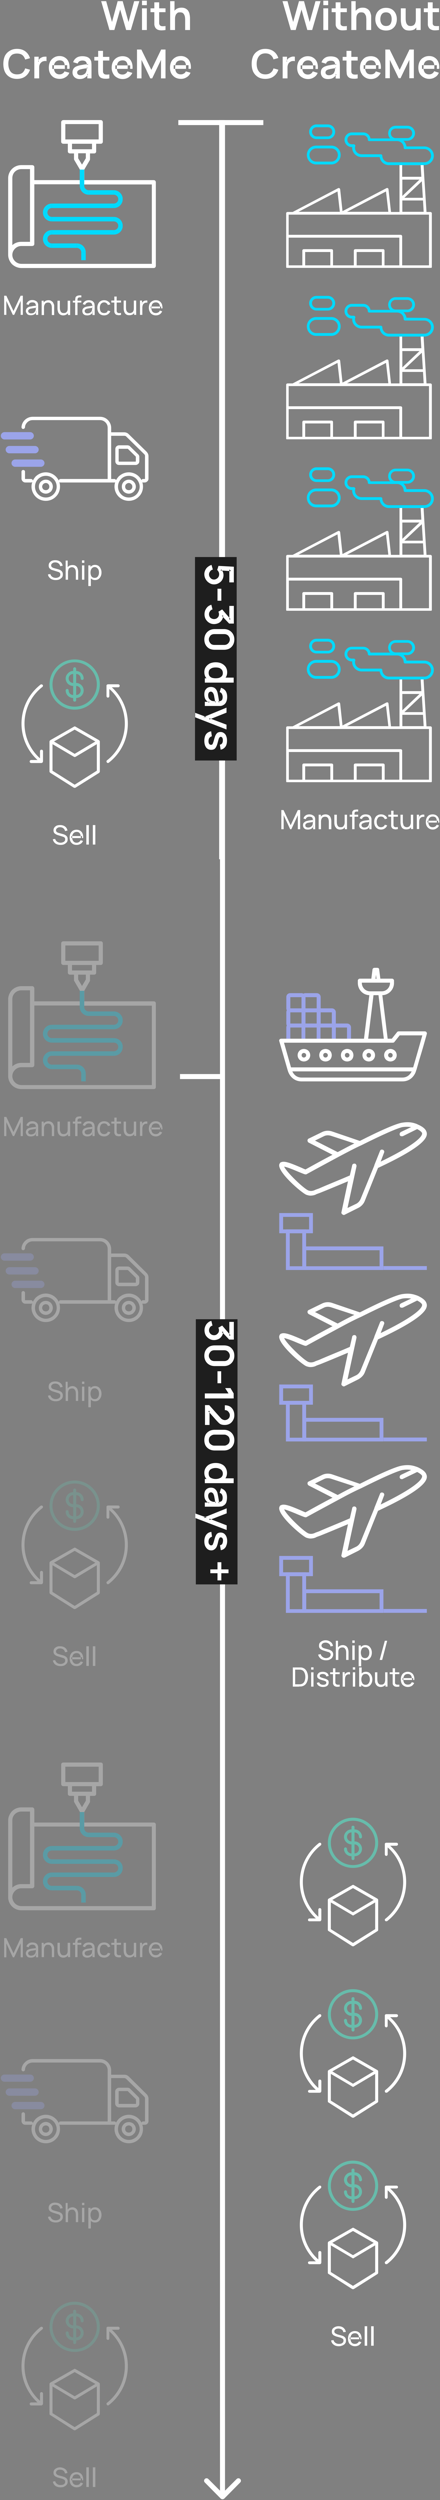 <svg version="1.2" xmlns="http://www.w3.org/2000/svg" viewBox="0 0 264 1499" width="264" height="1499">
	<rect x="0" y="0" width="264" height="1499" fill="#808080" stroke="none"/>
	<title>process-flow-responsive-svg</title>
	<defs>
		<clipPath clipPathUnits="userSpaceOnUse" id="cp1">
			<path d="m4.93 72h88.62v88.62h-88.62z"/>
		</clipPath>
		<clipPath clipPathUnits="userSpaceOnUse" id="cp2">
			<path d="m25.76 101.69h47.85v54.32h-47.85z"/>
		</clipPath>
		<clipPath clipPathUnits="userSpaceOnUse" id="cp3">
			<path d="m0.5 230.8h88.62v88.61h-88.62z"/>
		</clipPath>
		<clipPath clipPathUnits="userSpaceOnUse" id="cp4">
			<path d="m4.93 564.39h88.62v88.61h-88.62z"/>
		</clipPath>
		<clipPath clipPathUnits="userSpaceOnUse" id="cp5">
			<path d="m25.76 594.07h47.85v54.32h-47.85z"/>
		</clipPath>
		<clipPath clipPathUnits="userSpaceOnUse" id="cp6">
			<path d="m0.5 723.18h88.62v88.62h-88.62z"/>
		</clipPath>
		<clipPath clipPathUnits="userSpaceOnUse" id="cp7">
			<path d="m4.93 1056.77h88.62v88.62h-88.62z"/>
		</clipPath>
		<clipPath clipPathUnits="userSpaceOnUse" id="cp8">
			<path d="m25.76 1086.46h47.85v54.32h-47.85z"/>
		</clipPath>
		<clipPath clipPathUnits="userSpaceOnUse" id="cp9">
			<path d="m0.5 1215.57h88.62v88.62h-88.62z"/>
		</clipPath>
		<clipPath clipPathUnits="userSpaceOnUse" id="cp10">
			<path d="m171.69 72h88.62v88.62h-88.62z"/>
		</clipPath>
		<clipPath clipPathUnits="userSpaceOnUse" id="cp11">
			<path d="m171.69 174.79h88.62v88.62h-88.62z"/>
		</clipPath>
		<clipPath clipPathUnits="userSpaceOnUse" id="cp12">
			<path d="m171.69 277.59h88.62v88.62h-88.62z"/>
		</clipPath>
		<clipPath clipPathUnits="userSpaceOnUse" id="cp13">
			<path d="m171.69 380.39h88.62v88.61h-88.62z"/>
		</clipPath>
		<clipPath clipPathUnits="userSpaceOnUse" id="cp14">
			<path d="m167.5 570.08h88.62v88.61h-88.62z"/>
		</clipPath>
		<clipPath clipPathUnits="userSpaceOnUse" id="cp15">
			<path d="m167.5 672.87h88.62v88.62h-88.62z"/>
		</clipPath>
		<clipPath clipPathUnits="userSpaceOnUse" id="cp16">
			<path d="m167.5 775.67h88.62v88.61h-88.62z"/>
		</clipPath>
		<clipPath clipPathUnits="userSpaceOnUse" id="cp17">
			<path d="m167.5 878.46h88.62v88.62h-88.62z"/>
		</clipPath>
	</defs>
	<style>
		.s0 { fill: #ffffff } 
		.s1 { fill: none;stroke: #00dafd;stroke-width: 2.7 } 
		.s2 { fill: #9ba4e9 } 
		.s3 { fill: #67bcab } 
		.s4 { fill: none;stroke: #ffffff;stroke-width: 3 } 
		.s5 { fill: #1e1e1e } 
		.s6 { fill: #00dafd } 
		.s7 { fill: none;stroke: #9ba4e9;stroke-width: 2.3 } 
	</style>
	<path id="Layer" fill-rule="evenodd" class="s0" d="m65.7 18l-5-17.3h3l3.5 12.5 3.4-12.5h3l3.5 12.5 3.4-12.5h3.1l-5.1 17.3h-2.8l-3.6-12.3-3.5 12.3zm19.5-14.9v-2.7h2.9v2.7zm0 14.9v-13h2.9v13zm14.1 0q-1.3 0.2-2.5 0.2-1.2 0-2.2-0.4-1-0.5-1.5-1.4-0.4-0.8-0.5-1.7 0-0.9 0-2v-5.4h-2.3v-2.3h2.3v-3.6h2.9v3.6h3.8v2.3h-3.8v5.2q0 0.8 0 1.4 0 0.6 0.3 1 0.4 0.7 1.3 0.8 1 0.1 2.2-0.1zm11.8 0v-6.3q0-0.6-0.1-1.3-0.1-0.8-0.4-1.4-0.3-0.7-0.9-1.2-0.6-0.4-1.7-0.4-0.5 0-1.1 0.1-0.5 0.2-0.9 0.7-0.5 0.4-0.7 1.2-0.3 0.7-0.3 1.9v6.7h-2.9v-17.3h2.6v5.8q0.4-0.6 1.1-1.1 1.3-0.8 3.1-0.8 1.4 0 2.4 0.5 0.9 0.5 1.5 1.2 0.5 0.8 0.8 1.6 0.2 0.9 0.3 1.6 0.1 0.8 0.1 1.2v7.3zm-100.9 29.3q-2.6 0-4.4-1.1-1.9-1.1-2.9-3.2-0.9-2-0.9-4.7 0-2.6 0.9-4.7 1-2 2.9-3.1 1.8-1.2 4.4-1.2 3 0 5 1.5 2 1.5 2.8 4.1l-2.9 0.8q-0.5-1.7-1.7-2.7-1.2-0.9-3.2-0.9-1.7 0-2.9 0.7-1.1 0.8-1.7 2.2-0.6 1.4-0.6 3.3 0 1.9 0.6 3.3 0.6 1.5 1.7 2.2 1.2 0.8 2.9 0.8 2 0 3.2-0.9 1.2-1 1.7-2.7l2.9 0.8q-0.8 2.5-2.8 4-2 1.5-5 1.5zm10.4-0.3v-13h2.6v2.1q0.1-0.3 0.3-0.5 0.4-0.6 1-0.9 0.5-0.3 1-0.5 0.6-0.2 1.2-0.2 0.7-0.1 1.2 0v2.7q-0.5-0.2-1.3-0.1-0.7 0.1-1.3 0.4-0.6 0.4-1 0.9-0.4 0.5-0.6 1.1-0.2 0.6-0.2 1.4v6.6zm2.6-10.9q-0.2 0.3-0.3 0.7l0.3 0.4zm12.7 11.2q-2 0-3.5-0.8-1.5-0.9-2.3-2.4-0.8-1.5-0.8-3.5 0-2.1 0.8-3.7 0.8-1.5 2.3-2.4 1.4-0.9 3.3-0.9 2 0 3.4 1 1.4 0.9 2.1 2.6 0.7 1.8 0.5 4.1h-1.4v-2.2h-1.5q-0.1-1.3-0.7-2-0.7-0.9-2.3-0.9-1.7 0-2.6 1.1-0.6 0.7-0.8 1.8h-1v2.2h1q0.1 1.4 0.8 2.2 0.9 1.1 2.5 1.1 1.1 0 1.8-0.5 0.8-0.4 1.2-1.3l2.9 0.8q-0.7 1.8-2.3 2.7-1.5 1-3.4 1zm3-6h-6.5q-0.1-0.4-0.1-0.8 0-0.8 0.1-1.4h6.4q0.1 0.5 0.1 1.1zm8.9 6.1q-1.4 0-2.4-0.6-0.9-0.5-1.4-1.4-0.5-0.9-0.5-1.9 0-1 0.3-1.7 0.3-0.8 0.9-1.3 0.7-0.6 1.7-0.9 0.8-0.3 1.8-0.5 1.1-0.2 2.3-0.4 0.8-0.1 1.6-0.2-0.1-1-0.6-1.5-0.6-0.7-2.1-0.7-0.9 0-1.7 0.4-0.8 0.5-1.1 1.4l-2.7-0.8q0.5-1.6 1.9-2.6 1.3-1 3.6-1 1.7 0 3 0.5 1.4 0.6 2 1.9 0.4 0.7 0.4 1.4 0.1 0.7 0.1 1.5v8h-2.5v-1.7q-0.8 0.9-1.7 1.4-1.1 0.7-2.9 0.7zm4.3-8.9q0 0.2 0 0.5l1-0.6q-0.5 0-1 0.1zm0.3 6.8q0.2-0.3 0.4-0.6l-0.4-0.5zm-4-0.2q1 0 1.7-0.4 0.7-0.3 1.1-0.8 0.4-0.5 0.5-1 0.3-0.5 0.3-1.2 0-0.4 0-0.8-0.7 0.2-1.3 0.2-1 0.2-1.6 0.3-0.7 0.2-1.2 0.3-0.5 0.2-0.9 0.5-0.3 0.2-0.5 0.5-0.2 0.3-0.2 0.8 0 0.4 0.2 0.8 0.3 0.4 0.7 0.6 0.5 0.2 1.2 0.2zm3.6-4.2q0.4 0 0.9-0.1l-0.9-0.3q0 0.2 0 0.4zm13.6 6.1q-1.3 0.3-2.5 0.2-1.2 0-2.2-0.4-1-0.4-1.5-1.4-0.4-0.8-0.4-1.7-0.1-0.8-0.1-2v-5.4h-2.3v-2.2h2.3v-3.6h2.9v3.6h3.8v2.2h-3.8v5.3q0 0.8 0 1.3 0 0.6 0.3 1 0.4 0.7 1.4 0.8 0.9 0.1 2.1-0.1zm8 0.4q-1.9 0-3.4-0.9-1.5-0.8-2.3-2.3-0.9-1.6-0.9-3.5 0-2.1 0.8-3.7 0.9-1.6 2.3-2.4 1.5-0.9 3.4-0.9 2 0 3.4 0.9 1.4 1 2.1 2.7 0.7 1.7 0.5 4h-1.4v-2.1h-1.5q-0.2-1.3-0.7-2-0.7-1-2.3-1-1.8 0-2.7 1.1-0.5 0.7-0.7 1.9h-1v2.1h0.9q0.2 1.4 0.8 2.3 0.9 1.1 2.6 1.1 1 0 1.8-0.5 0.8-0.5 1.2-1.4l2.9 0.9q-0.8 1.7-2.3 2.7-1.6 1-3.5 1zm3-6.1h-6.5q0-0.3 0-0.8 0-0.7 0.1-1.3h6.4q0 0.5 0 1.1zm5.6 5.7v-17.3h2.6l6 12.2 5.9-12.2h2.6v17.3h-2.7v-11.1l-5.3 11.1h-1.1l-5.3-11.1v11.1zm26.4 0.3q-1.9 0-3.4-0.8-1.5-0.9-2.4-2.4-0.8-1.5-0.8-3.5 0-2.1 0.8-3.7 0.8-1.5 2.3-2.4 1.4-0.9 3.4-0.9 2 0 3.4 1 1.4 0.9 2.1 2.6 0.7 1.8 0.5 4.1h-1.4v-2.2h-1.5q-0.2-1.3-0.7-2-0.8-0.9-2.3-0.9-1.8 0-2.7 1.1-0.5 0.7-0.7 1.8h-1v2.2h0.9q0.2 1.4 0.8 2.2 0.9 1.1 2.6 1.1 1 0 1.8-0.5 0.8-0.4 1.2-1.3l2.8 0.8q-0.7 1.8-2.3 2.7-1.5 1-3.4 1zm3-7.1q0-0.6 0-1.1h-6.4q-0.1 0.6-0.1 1.4 0 0.4 0 0.8h6.5z"/>
	<path id="Layer" fill-rule="evenodd" class="s0" d="m174.5 18l-5-17.3h3l3.4 12.5 3.5-12.5h3l3.4 12.5 3.5-12.5h3l-5 17.3h-2.9l-3.5-12.3-3.5 12.3zm19.5-14.9v-2.7h2.9v2.7zm0 14.9v-13h2.9v13zm14.1 0q-1.3 0.2-2.6 0.2-1.2 0-2.1-0.4-1-0.5-1.5-1.4-0.5-0.8-0.5-1.7 0-0.9 0-2v-5.4h-2.4v-2.3h2.4v-3.6h2.9v3.6h3.8v2.3h-3.8v5.2q0 0.8 0 1.4 0 0.6 0.2 1 0.5 0.7 1.4 0.8 1 0.1 2.2-0.1zm11.7 0v-6.3q0-0.6-0.1-1.3 0-0.8-0.4-1.4-0.3-0.7-0.9-1.2-0.6-0.4-1.6-0.4-0.6 0-1.1 0.1-0.5 0.2-1 0.7-0.4 0.4-0.7 1.2-0.2 0.7-0.2 1.9v6.7h-3v-17.3h2.6v5.8q0.5-0.6 1.2-1.1 1.2-0.8 3-0.8 1.5 0 2.4 0.5 1 0.5 1.5 1.2 0.6 0.8 0.8 1.6 0.3 0.9 0.4 1.6 0 0.8 0 1.2v7.3zm11.8 0.3q-1.9 0-3.4-0.8-1.4-0.9-2.2-2.5-0.8-1.5-0.8-3.5 0-2 0.8-3.6 0.8-1.5 2.3-2.4 1.4-0.8 3.3-0.8 2 0 3.4 0.8 1.5 0.9 2.3 2.5 0.8 1.5 0.8 3.5 0 2-0.8 3.6-0.8 1.5-2.3 2.4-1.4 0.8-3.4 0.8zm0-2.7q1.8 0 2.6-1.1 0.8-1.2 0.8-3 0-1.9-0.8-3-0.9-1.1-2.6-1.1-1.1 0-1.9 0.5-0.7 0.5-1.1 1.4-0.4 1-0.4 2.2 0 1.9 0.9 3 0.9 1.1 2.5 1.1zm14 2.7q-1.4 0-2.4-0.4-0.9-0.5-1.5-1.3-0.5-0.7-0.8-1.5-0.2-0.9-0.3-1.6-0.1-0.8-0.1-1.2v-7.3h2.9v6.3q0 0.6 0.1 1.3 0.1 0.8 0.4 1.5 0.3 0.6 0.9 1.1 0.6 0.4 1.7 0.4 0.5 0 1-0.2 0.6-0.1 1-0.6 0.5-0.4 0.7-1.2 0.3-0.7 0.3-1.9v-6.7h2.9v13h-2.6v-1.5q-0.5 0.6-1.1 1.1-1.3 0.7-3.1 0.7zm17.8-0.3q-1.3 0.2-2.6 0.2-1.2 0-2.2-0.5-0.9-0.4-1.4-1.3-0.5-0.9-0.5-1.7 0-0.9 0-2v-5.4h-2.4v-2.3h2.4v-3.6h2.9v3.6h3.8v2.3h-3.8v5.2q0 0.8 0 1.4 0 0.6 0.2 0.9 0.5 0.8 1.4 0.8 0.9 0.1 2.2 0zm-104.2 29.3q-2.6 0-4.4-1.1-1.9-1.2-2.9-3.2-0.9-2-0.9-4.7 0-2.7 0.9-4.7 1-2 2.9-3.1 1.8-1.2 4.4-1.2 3 0 5 1.5 2 1.5 2.8 4l-2.9 0.8q-0.5-1.7-1.7-2.6-1.2-1-3.2-1-1.7 0-2.9 0.8-1.1 0.8-1.7 2.2-0.6 1.4-0.6 3.3 0 1.9 0.6 3.3 0.6 1.4 1.7 2.2 1.2 0.8 2.9 0.8 2 0 3.2-1 1.2-0.9 1.7-2.6l2.9 0.8q-0.8 2.5-2.8 4-2 1.5-5 1.5zm10.4-0.3v-13h2.6v2.1q0.1-0.3 0.3-0.5 0.4-0.6 1-0.9 0.5-0.3 1-0.5 0.6-0.2 1.2-0.3 0.7 0 1.2 0.1v2.7q-0.5-0.2-1.3-0.1-0.7 0-1.3 0.4-0.6 0.3-1 0.8-0.4 0.5-0.6 1.2-0.2 0.6-0.2 1.4v6.6zm2.6-10.9q-0.2 0.3-0.3 0.6l0.3 0.4zm12.7 11.3q-2 0-3.5-0.9-1.5-0.8-2.3-2.3-0.8-1.5-0.8-3.5 0-2.1 0.8-3.7 0.8-1.6 2.3-2.4 1.4-0.9 3.3-0.9 2 0 3.4 1 1.4 0.9 2.1 2.6 0.7 1.7 0.5 4.1h-1.4v-2.2h-1.5q-0.1-1.3-0.7-2-0.7-1-2.3-1-1.7 0-2.6 1.2-0.6 0.7-0.8 1.8h-1v2.2h1q0.1 1.4 0.8 2.2 0.9 1.1 2.5 1.1 1.1 0 1.8-0.5 0.8-0.5 1.2-1.4l2.9 0.9q-0.7 1.8-2.3 2.7-1.5 1-3.4 1zm3-6h-6.5q-0.1-0.4-0.1-0.8 0-0.8 0.1-1.4h6.4q0.1 0.5 0.1 1.1zm8.9 6q-1.4 0-2.4-0.5-0.9-0.5-1.4-1.4-0.5-0.9-0.5-2 0-0.9 0.3-1.7 0.3-0.7 0.9-1.2 0.7-0.6 1.7-0.9 0.8-0.3 1.8-0.5 1.1-0.2 2.3-0.4 0.8-0.1 1.6-0.2-0.1-1-0.6-1.6-0.6-0.6-2.1-0.6-0.9 0-1.7 0.4-0.8 0.4-1.1 1.4l-2.7-0.8q0.5-1.6 1.9-2.6 1.3-1 3.6-1 1.7 0 3 0.5 1.4 0.6 2 1.9 0.4 0.7 0.4 1.4 0.1 0.7 0.1 1.5v8h-2.5v-1.8q-0.8 1-1.7 1.5-1.1 0.6-2.9 0.6zm4.3-8.8q0 0.2 0 0.4l1-0.6q-0.5 0.1-1 0.2zm0.3 6.7q0.2-0.2 0.4-0.6l-0.4-0.4zm-4-0.2q1 0 1.7-0.4 0.7-0.3 1.1-0.8 0.4-0.5 0.5-1 0.3-0.5 0.3-1.2 0-0.5 0-0.8-0.7 0.1-1.3 0.2-1 0.2-1.6 0.3-0.7 0.2-1.2 0.3-0.5 0.2-0.9 0.4-0.3 0.3-0.5 0.6-0.2 0.3-0.2 0.7 0 0.5 0.2 0.9 0.3 0.3 0.7 0.6 0.5 0.2 1.2 0.2zm3.6-4.2q0.4-0.1 0.9-0.1l-0.9-0.3q0 0.2 0 0.4zm13.6 6.1q-1.3 0.3-2.5 0.2-1.2 0-2.2-0.4-1-0.5-1.5-1.4-0.4-0.8-0.4-1.7-0.1-0.9-0.1-2v-5.4h-2.3v-2.2h2.3v-3.6h2.9v3.6h3.8v2.2h-3.8v5.3q0 0.7 0 1.3 0 0.6 0.3 1 0.4 0.7 1.4 0.8 0.9 0.1 2.1-0.1zm8 0.4q-1.9 0-3.4-0.9-1.5-0.9-2.3-2.4-0.9-1.5-0.9-3.4 0-2.2 0.8-3.7 0.9-1.6 2.3-2.5 1.5-0.8 3.4-0.8 2 0 3.4 0.9 1.4 1 2.1 2.7 0.7 1.7 0.5 4h-1.4v-2.2h-1.5q-0.2-1.2-0.7-1.9-0.7-1-2.3-1-1.8 0-2.6 1.1-0.6 0.7-0.8 1.8h-1v2.2h0.9q0.2 1.4 0.9 2.3 0.8 1 2.5 1 1 0 1.8-0.4 0.8-0.5 1.2-1.4l2.9 0.9q-0.8 1.7-2.3 2.7-1.6 1-3.5 1zm3-6.1h-6.5q0-0.4 0-0.8 0-0.7 0.1-1.4h6.4q0 0.6 0 1.2zm5.6 5.6v-17.2h2.6l6 12.2 5.9-12.2h2.6v17.2h-2.7v-11l-5.3 11h-1.1l-5.3-11v11zm26.4 0.4q-1.9 0-3.4-0.9-1.5-0.8-2.4-2.3-0.8-1.5-0.8-3.5 0-2.1 0.8-3.7 0.8-1.6 2.3-2.4 1.4-0.9 3.4-0.9 2 0 3.4 1 1.4 0.9 2.1 2.6 0.7 1.7 0.5 4.1h-1.4v-2.2h-1.5q-0.2-1.3-0.7-2-0.8-1-2.3-1-1.8 0-2.7 1.2-0.5 0.7-0.7 1.8h-1v2.2h0.9q0.2 1.4 0.8 2.2 0.9 1.1 2.6 1.1 1 0 1.8-0.5 0.8-0.5 1.2-1.4l2.8 0.9q-0.7 1.8-2.3 2.7-1.5 1-3.4 1zm3-7.1q0-0.6 0-1.1h-6.4q-0.1 0.6-0.1 1.4 0 0.4 0 0.8h6.5z"/>
	<g id="Clip-Path" clip-path="url(#cp1)">
		<g id="Layer">
			<path id="Layer" fill-rule="evenodd" class="s0" d="m4.9 106.8c0-2.1 0.9-4.1 2.3-5.5 1.5-1.5 3.5-2.3 5.6-2.3h6.5c0.7 0 1.3 0.5 1.3 1.2v7.8h27.3v-6.4l-3.3-5.6q-0.2-0.3-0.2-0.7v-3.3h-2.4c-0.7 0-1.3-0.5-1.3-1.2v-4.6h-2.7c-0.7 0-1.3-0.5-1.3-1.2v-11.7c0-0.7 0.6-1.3 1.3-1.3h22.5c0.7 0 1.2 0.6 1.2 1.3v11.7c0 0.6-0.5 1.2-1.2 1.2h-2.8v4.6c0 0.7-0.5 1.2-1.2 1.2h-2.5v3.3q0 0.4-0.1 0.7l-3.3 5.6v6.4h41.7c0.7 0 1.2 0.6 1.2 1.3v50.1c0 0.7-0.5 1.3-1.2 1.3h-79.5c-2.1 0-4.1-0.9-5.6-2.3-1.4-1.5-2.3-3.5-2.3-5.6q0 0.4 0 0zm43.1 3.7h-27.4v35.8c0 0.7-0.6 1.2-1.3 1.2h-6.5c-1.5 0-2.8 0.6-3.8 1.6-1 1-1.6 2.3-1.6 3.7v0.1q0 0.1 0 0c0 1.4 0.6 2.7 1.6 3.7 1 1 2.4 1.6 3.8 1.6h78.3v-47.6h-40.5zm-4.8-24.3v3.3h12v-3.3zm-25.2 15.2h-5.3c-1.4 0-2.8 0.6-3.8 1.6-1 1-1.5 2.4-1.5 3.8v40.2c1.4-1.3 3.3-2 5.3-2h5.3zm41.2-17.8v-9.2h-20v9.2zm-12.3 8.3v3l2.3 3.8 2.3-3.8v-3z"/>
			<g id="Clip-Path" clip-path="url(#cp2)">
				<g id="Layer">
					<path id="Layer" fill-rule="evenodd" class="s1" d="m68.3 123.4h-37.2"/>
					<path id="Layer" fill-rule="evenodd" class="s1" d="m68.3 139.3h-37.2"/>
					<path id="Layer" fill-rule="evenodd" class="s1" d="m46.1 147.3h-15"/>
					<path id="Layer" fill-rule="evenodd" class="s1" d="m68.3 115.4h-15.1"/>
					<path id="Layer" fill-rule="evenodd" class="s1" d="m49.2 111.4v-9.7"/>
					<path id="Layer" fill-rule="evenodd" class="s1" d="m50.1 156v-4.7"/>
					<path id="Layer" fill-rule="evenodd" class="s1" d="m68.3 131.4h-37.2"/>
					<path id="Layer" fill-rule="evenodd" class="s1" d="m68.3 115.4c2.2 0 4 1.8 4 4 0 2.2-1.8 4-4 4"/>
					<path id="Layer" fill-rule="evenodd" class="s1" d="m53.2 115.4c-2.2 0-4-1.8-4-4"/>
					<path id="Layer" fill-rule="evenodd" class="s1" d="m31.1 131.4c-2.2 0-4-1.8-4-4 0-2.2 1.8-4 4-4"/>
					<path id="Layer" fill-rule="evenodd" class="s1" d="m68.3 131.4c2.2 0 4 1.8 4 4 0 2.2-1.8 3.9-4 3.9"/>
					<path id="Layer" fill-rule="evenodd" class="s1" d="m31.1 147.3c-2.2 0-4-1.8-4-4 0-2.2 1.8-4 4-4"/>
					<path id="Layer" fill-rule="evenodd" class="s1" d="m46.1 147.3c2.2 0 4 1.8 4 4"/>
				</g>
			</g>
		</g>
	</g>
	<path id="Layer" fill-rule="evenodd" class="s0" d="m2.5 188.8v-11.5h1.3l4.3 9.2 4.3-9.2h1.3v11.5h-1.3v-8.4l-3.9 8.4h-0.8l-3.9-8.4v8.4zm16 0.2q-1 0-1.7-0.3-0.6-0.4-0.9-1-0.4-0.5-0.4-1.2 0-0.7 0.3-1.2 0.2-0.5 0.7-0.8 0.5-0.4 1.1-0.6 0.7-0.1 1.4-0.2 0.8-0.2 1.6-0.3 0.5 0 0.9-0.1 0-1-0.5-1.5-0.4-0.5-1.6-0.5-0.8 0-1.4 0.3-0.6 0.4-0.8 1.2l-1.4-0.4q0.4-1.2 1.3-1.8 0.8-0.7 2.3-0.7 1.2 0 2 0.5 0.9 0.4 1.2 1.2 0.2 0.4 0.3 0.9 0 0.5 0 1v5.3h-1.3v-1.3q-0.4 0.6-1 1-0.9 0.5-2.1 0.5zm3-5.7q0 0.1 0 0.2l0.5-0.3q-0.2 0.1-0.5 0.1zm0.1 4.2q0.2-0.3 0.3-0.6l-0.3-0.2zm-2.9 0.4q0.7 0 1.3-0.2 0.6-0.3 0.9-0.8 0.3-0.4 0.5-1 0.1-0.4 0.1-0.8 0-0.3 0-0.5-0.4 0-0.9 0.1-0.6 0.1-1.2 0.2-0.6 0.1-1.1 0.2-0.4 0.1-0.7 0.3-0.3 0.2-0.5 0.5-0.2 0.2-0.2 0.6 0 0.4 0.2 0.7 0.2 0.3 0.6 0.5 0.4 0.2 1 0.2zm2.8-3.3q0.2-0.1 0.5-0.1l-0.5-0.2q0 0.1 0 0.3zm9.6 4.3v-4.3q0-0.7-0.1-1.2-0.1-0.6-0.4-1-0.2-0.5-0.7-0.8-0.4-0.2-1.1-0.2-0.6 0-1 0.2-0.4 0.1-0.7 0.5-0.3 0.4-0.5 0.9-0.2 0.6-0.2 1.3v4.6h-1.4v-8.6h1.2v1.1q0.4-0.6 1-0.9 0.8-0.5 1.9-0.5 0.9 0 1.4 0.3 0.6 0.3 1 0.7 0.4 0.4 0.6 1 0.3 0.5 0.4 1.1 0 0.5 0 1v4.8zm6.8 0.2q-0.8 0-1.4-0.3-0.6-0.2-1-0.7-0.4-0.4-0.6-0.9-0.2-0.6-0.3-1.1-0.1-0.6-0.1-1.1v-4.7h1.4v4.3q0 0.6 0.1 1.1 0.2 0.6 0.4 1.1 0.3 0.4 0.7 0.7 0.5 0.2 1.2 0.2 0.5 0 0.9-0.1 0.5-0.2 0.8-0.6 0.3-0.3 0.5-0.9 0.1-0.6 0.1-1.3v-4.5h1.5v8.6h-1.3v-1.1q-0.4 0.5-1 0.8-0.8 0.5-1.9 0.5zm7.2-0.2v-7.5h-1.4v-1.1h1.4v-0.5q0-0.3 0.1-0.7 0-0.3 0.1-0.7 0.1-0.3 0.4-0.6 0.3-0.3 0.6-0.4 0.4-0.2 0.7-0.2 0.4-0.1 0.7-0.1h1.1v1.2h-1q-0.6 0-0.9 0.3-0.4 0.3-0.4 1v0.7h2.3v1.1h-2.3v7.5zm7.2 0.2q-1 0-1.6-0.3-0.7-0.4-1-1-0.3-0.6-0.3-1.3 0-0.6 0.2-1.1 0.3-0.5 0.8-0.9 0.4-0.3 1.1-0.5 0.6-0.2 1.4-0.3 0.7-0.1 1.5-0.2 0.5-0.1 1-0.1-0.1-1-0.5-1.5-0.5-0.6-1.7-0.6-0.7 0-1.3 0.4-0.6 0.4-0.8 1.1l-1.4-0.4q0.3-1.1 1.2-1.7 0.9-0.7 2.4-0.7 1.1 0 2 0.4 0.8 0.5 1.2 1.3 0.2 0.4 0.2 0.9 0.1 0.4 0.1 0.9v5.4h-1.3v-1.4q-0.4 0.7-1.1 1.1-0.8 0.5-2.1 0.5zm3.1-5.7q0 0.1 0 0.2l0.5-0.3q-0.3 0-0.5 0.1zm0.1 4.1q0.2-0.2 0.3-0.5l-0.3-0.2zm-3 0.4q0.8 0 1.4-0.3 0.5-0.3 0.9-0.7 0.3-0.5 0.4-1 0.1-0.4 0.1-0.9 0-0.2 0-0.4-0.4 0-0.8 0.1-0.7 0.1-1.3 0.2-0.6 0.1-1.1 0.2-0.3 0.1-0.6 0.3-0.3 0.2-0.5 0.4-0.2 0.3-0.2 0.7 0 0.4 0.2 0.7 0.2 0.3 0.5 0.5 0.4 0.2 1 0.2zm2.8-3.3q0.3-0.1 0.5-0.1l-0.4-0.2q0 0.1-0.1 0.3zm7.2 4.5q-1.3 0-2.3-0.6-0.9-0.6-1.3-1.6-0.5-1-0.5-2.4 0-1.3 0.5-2.3 0.5-1.1 1.4-1.6 0.9-0.6 2.2-0.6 1.3 0 2.3 0.7 1 0.6 1.4 1.8l-1.5 0.4q-0.2-0.7-0.8-1.1-0.6-0.5-1.4-0.5-0.9 0-1.5 0.5-0.6 0.4-0.8 1.1-0.3 0.7-0.3 1.6 0 1.5 0.6 2.4 0.7 0.8 2 0.8 0.8 0 1.4-0.3 0.5-0.4 0.8-1.2l1.5 0.4q-0.5 1.2-1.4 1.8-1 0.7-2.3 0.7zm10.1-0.3q-0.8 0.2-1.5 0.2-0.8-0.1-1.4-0.3-0.5-0.3-0.8-0.9-0.3-0.5-0.3-1 0-0.5 0-1.2v-4.2h-1.8v-1.2h1.8v-2.4h1.4v2.4h2.6v1.2h-2.6v4.1q0 0.6 0 0.9 0 0.4 0.2 0.7 0.3 0.5 0.9 0.6 0.6 0.1 1.5-0.1zm5 0.2q-0.8 0-1.4-0.2-0.6-0.3-1-0.7-0.4-0.5-0.6-1-0.2-0.5-0.3-1.1-0.1-0.5-0.1-1v-4.8h1.4v4.3q0 0.6 0.1 1.2 0.1 0.6 0.4 1 0.3 0.5 0.7 0.7 0.5 0.3 1.2 0.3 0.5 0 0.9-0.2 0.5-0.2 0.8-0.5 0.3-0.4 0.5-1 0.1-0.5 0.1-1.3v-4.5h1.4v8.6h-1.2v-1.1q-0.4 0.5-1 0.9-0.8 0.4-1.9 0.4zm6.4-0.2v-8.6h1.2v1.4q0.1-0.2 0.2-0.3 0.3-0.3 0.6-0.6 0.3-0.2 0.7-0.4 0.5-0.1 0.9-0.1 0.4-0.1 0.8 0v1.3q-0.4-0.1-1 0-0.5 0-0.9 0.4-0.5 0.3-0.7 0.7-0.2 0.4-0.3 0.9-0.1 0.5-0.1 1v4.3zm1.3-7.2q-0.1 0.2-0.2 0.4l0.2 0.3zm8.2 7.5q-1.2 0-2.2-0.6-0.9-0.5-1.4-1.5-0.6-1.1-0.6-2.4 0-1.4 0.5-2.5 0.6-1 1.5-1.5 0.9-0.6 2.2-0.6 1.3 0 2.2 0.6 0.9 0.6 1.4 1.7 0.4 1.1 0.4 2.6h-0.8v-1.1h-0.7q-0.1-1.1-0.6-1.7-0.7-0.8-1.9-0.8-1.3 0-2 0.8-0.5 0.6-0.6 1.7h-0.5v1.1h0.4q0.1 1.3 0.7 2 0.7 0.8 2 0.8 0.8 0 1.5-0.4 0.6-0.3 0.9-1.1l1.4 0.5q-0.5 1.1-1.5 1.8-1 0.6-2.3 0.6zm2.5-4.7q0-0.3 0-0.6h-5.1q-0.1 0.3-0.1 0.7 0 0.2 0 0.4h5.2z"/>
	<g id="Clip-Path" clip-path="url(#cp3)">
		<g id="Layer">
			<path id="Layer" fill-rule="evenodd" class="s0" d="m18.7 287.2c0.5 0 1 0.5 1 1q0.7-1.4 1.7-2.5c1.6-1.5 3.7-2.5 6.1-2.5 2.3 0 4.5 1 6 2.5q1.1 1.1 1.8 2.5c0-0.5 0.4-1 1-1h28.1q0.1 0 0.1 0h0.1q0-0.1 0-0.2v-30.5c0-1.2-0.5-2.4-1.3-3.2-0.9-0.9-2-1.4-3.3-1.4h-40.4c-1.3 0-2.4 0.5-3.2 1.3-0.8 0.8-1.4 1.8-1.4 3-0.1 0.6-0.6 1-1.1 1-0.6 0-1-0.5-1-1.1 0.1-1.7 0.9-3.3 2.1-4.4 1.2-1.1 2.8-1.8 4.6-1.8h40.4c1.9 0 3.5 0.7 4.7 1.9 1.2 1.2 2 2.9 2 4.7v2.7h7.9q0.7 0 1.4 0.3 0.6 0.2 1.2 0.8l10.8 10.6q0.5 0.6 0.8 1.2 0.3 0.7 0.3 1.4v13.5c0 0.6-0.2 1.2-0.7 1.6-0.4 0.4-0.9 0.7-1.6 0.7h-1q-0.2 0-0.4-0.1 0.4 1.2 0.4 2.6c0 2.3-0.9 4.5-2.5 6-1.5 1.6-3.7 2.5-6 2.5-2.4 0-4.5-0.9-6.1-2.5-1.5-1.5-2.5-3.7-2.5-6q0-1.4 0.4-2.6-0.2 0.1-0.4 0.1h-32.4q-0.5 0-0.7-0.3 0.4 1.3 0.4 2.8c0 2.3-0.9 4.5-2.5 6-1.5 1.6-3.7 2.5-6 2.5-2.4 0-4.5-0.9-6.1-2.5-1.5-1.5-2.5-3.7-2.5-6q0-1.5 0.5-2.8-0.3 0.3-0.7 0.3h-3.5c-0.7 0-1.2-0.3-1.6-0.7-0.4-0.4-0.7-1-0.7-1.6v-4.2c0-0.6 0.5-1 1-1 0.6 0 1.1 0.4 1.1 1v4.2q0 0.1 0 0.2 0.1 0 0.2 0h3.5zm8.8-1.9c-1.8 0-3.4 0.7-4.6 1.9-1.2 1.2-1.9 2.8-1.9 4.6 0 1.8 0.7 3.4 1.9 4.6 1.2 1.2 2.8 1.9 4.6 1.9 1.8 0 3.4-0.7 4.6-1.9 1.2-1.2 1.9-2.8 1.9-4.6 0-1.8-0.7-3.4-1.9-4.6-1.2-1.2-2.8-1.9-4.6-1.9zm-3 3.5c0.8-0.7 1.8-1.2 3-1.2 1.1 0 2.1 0.4 2.9 1.2h0.1c0.7 0.8 1.2 1.8 1.2 3 0 1.1-0.5 2.2-1.2 3h-0.1c-0.7 0.7-1.8 1.2-2.9 1.2-1.2 0-2.2-0.5-3-1.2-0.8-0.8-1.2-1.9-1.2-3 0-1.2 0.4-2.2 1.2-3zm3 0.8c-0.6 0-1.2 0.3-1.6 0.7-0.3 0.4-0.6 0.9-0.6 1.5 0 0.6 0.3 1.1 0.6 1.5 0.4 0.4 1 0.6 1.6 0.6 0.6 0 1.1-0.2 1.5-0.6 0.4-0.4 0.6-0.9 0.6-1.5 0-0.6-0.2-1.1-0.6-1.5v-0.1c-0.4-0.3-0.9-0.6-1.5-0.6zm49.8-4.3c-1.8 0-3.5 0.7-4.6 1.9-1.2 1.2-1.9 2.8-1.9 4.6 0 1.8 0.7 3.4 1.9 4.6 1.1 1.2 2.8 1.9 4.6 1.9 1.8 0 3.4-0.7 4.6-1.9 1.1-1.2 1.9-2.8 1.9-4.6 0-1.8-0.8-3.4-1.9-4.6-1.2-1.2-2.8-1.9-4.6-1.9zm-6.1 0.4c1.6-1.5 3.7-2.5 6.1-2.5 2.3 0 4.5 1 6 2.5q1 1 1.6 2.2c0.1-0.4 0.5-0.7 0.9-0.7h1q0.1 0 0.2 0 0-0.1 0-0.2v-13.4q0.1-0.4-0.1-0.7-0.1-0.3-0.3-0.5l-10.9-10.7q-0.2-0.2-0.5-0.3-0.3-0.1-0.6-0.1h-7.9v25.7q0 0.1 0 0.2h2c0.4 0 0.8 0.3 0.9 0.7q0.7-1.2 1.6-2.2zm3.1 3.1c0.8-0.7 1.8-1.2 3-1.2 1.1 0 2.1 0.4 2.9 1.2 0.8 0.8 1.3 1.8 1.3 3 0 1.2-0.5 2.2-1.3 3-0.7 0.7-1.8 1.2-2.9 1.2-1.2 0-2.3-0.5-3-1.2-0.8-0.8-1.2-1.8-1.2-3 0-1.2 0.4-2.2 1.2-3zm3 0.8c-0.6 0-1.2 0.3-1.6 0.7-0.4 0.4-0.6 0.9-0.6 1.5 0 0.6 0.2 1.1 0.6 1.5 0.4 0.4 1 0.6 1.6 0.6 0.6 0 1.1-0.2 1.5-0.6 0.4-0.4 0.6-0.9 0.6-1.5 0-0.6-0.2-1.1-0.6-1.5l-0.1-0.1c-0.3-0.3-0.9-0.6-1.4-0.6zm-5.9-22.6h5.2q0.4 0 0.7 0.2h0.1q0.4 0.1 0.7 0.5l4.8 4.7q0.4 0.3 0.5 0.7 0.2 0.4 0.2 0.8v2.6c0 0.6-0.2 1.2-0.6 1.6h-0.1c-0.4 0.5-0.9 0.7-1.6 0.7h-9.9c-0.6 0-1.2-0.2-1.6-0.7-0.4-0.4-0.6-0.9-0.6-1.6v-7.2c0-0.6 0.2-1.2 0.6-1.6 0.4-0.4 1-0.7 1.6-0.7zm5.2 2.1h-5.2q-0.1 0-0.1 0-0.1 0.1-0.1 0.2v7.2q0 0.1 0.1 0.2 0 0 0.1 0.1h9.9q0.1-0.1 0.2-0.1 0-0.1 0-0.2v-2.6q0 0 0 0 0 0 0-0.1l-4.8-4.7q0 0 0 0h-0.1z"/>
			<path id="Layer" class="s2" d="m24.5 275.5h-15.4c-1.2 0-2.2 1-2.2 2.2 0 1.2 1 2.2 2.2 2.2h15.4c1.2 0 2.2-1 2.2-2.2 0-1.2-1-2.2-2.2-2.2z"/>
			<path id="Layer" class="s2" d="m21 267.4h-15.4c-1.2 0-2.2 1-2.2 2.2 0 1.2 1 2.2 2.2 2.2h15.4c1.2 0 2.2-1 2.2-2.2 0-1.2-1-2.2-2.2-2.2z"/>
			<path id="Layer" class="s2" d="m18.1 259.1h-15.4c-1.2 0-2.2 1-2.2 2.2 0 1.2 1 2.2 2.2 2.2h15.4c1.2 0 2.2-1 2.2-2.2 0-1.2-1-2.2-2.2-2.2z"/>
		</g>
	</g>
	<path id="Layer" fill-rule="evenodd" class="s0" d="m33.4 347.8q-1.2 0-2.2-0.4-1-0.4-1.6-1.2-0.7-0.7-0.8-1.8l1.4-0.2q0.3 1.1 1.2 1.7 0.9 0.6 2.1 0.6 0.7 0 1.4-0.3 0.6-0.2 1-0.7 0.3-0.4 0.3-1 0-0.4-0.1-0.7-0.1-0.3-0.4-0.5-0.2-0.2-0.5-0.3-0.3-0.1-0.6-0.2l-2.9-0.9q-0.5-0.1-0.9-0.3-0.5-0.3-0.8-0.6-0.4-0.3-0.6-0.8-0.2-0.5-0.2-1.1 0-1 0.5-1.7 0.6-0.8 1.5-1.2 0.9-0.3 2-0.3 1.2 0 2.1 0.4 0.9 0.4 1.5 1.1 0.6 0.8 0.8 1.8l-1.5 0.3q-0.1-0.7-0.5-1.2-0.4-0.5-1-0.8-0.7-0.3-1.4-0.3-0.7 0-1.3 0.2-0.5 0.3-0.9 0.7-0.3 0.4-0.3 0.9 0 0.6 0.3 0.9 0.3 0.3 0.7 0.5 0.5 0.2 0.9 0.3l2.2 0.6q0.4 0.1 0.9 0.3 0.5 0.2 0.9 0.5 0.5 0.4 0.8 0.9 0.3 0.6 0.3 1.4 0 0.8-0.3 1.5-0.4 0.6-1 1-0.6 0.5-1.3 0.7-0.8 0.2-1.7 0.2zm12.1-0.2v-4.3q0-0.6-0.1-1.2-0.1-0.6-0.4-1-0.3-0.5-0.7-0.7-0.5-0.3-1.1-0.3-0.6 0-1 0.2-0.4 0.2-0.8 0.5-0.3 0.4-0.4 1-0.2 0.5-0.2 1.3v4.5h-1.4v-11.5h1.2v4q0.4-0.5 1-0.9 0.8-0.4 1.9-0.4 0.8 0 1.4 0.2 0.6 0.3 1 0.7 0.4 0.4 0.6 1 0.2 0.5 0.3 1.1 0.1 0.5 0.1 1v4.8zm3.7-10.1v-1.5h1.4v1.5zm0 10.1v-8.6h1.4v8.6zm7.8 0.2q-1.2 0-2-0.6-0.3-0.2-0.5-0.4v4.6h-1.5v-12.4h1.3v0.9q0.3-0.3 0.7-0.6 0.8-0.6 2-0.6 1.2 0 2.1 0.6 0.8 0.6 1.3 1.7 0.5 1 0.5 2.3 0 1.3-0.5 2.3-0.5 1-1.3 1.6-0.9 0.6-2.1 0.6zm-0.2-1.3q0.9 0 1.4-0.4 0.6-0.4 0.9-1.2 0.3-0.7 0.3-1.6 0-0.9-0.3-1.7-0.3-0.7-0.9-1.1-0.5-0.5-1.4-0.5-0.8 0-1.4 0.5-0.5 0.4-0.8 1.1-0.3 0.7-0.3 1.7 0 0.9 0.3 1.7 0.2 0.7 0.8 1.1 0.6 0.4 1.4 0.4z"/>
	<path id="Layer" fill-rule="evenodd" class="s3" d="m59.9 410.4c0 8.3-6.8 15.1-15.1 15.1-8.3 0-15.1-6.8-15.1-15.1 0-8.3 6.8-15 15.1-15 8.3 0 15.1 6.7 15.1 15zm-1.8 0c0-7.3-6-13.3-13.3-13.3-7.3 0-13.3 6-13.3 13.3 0 7.3 6 13.3 13.3 13.3 7.3 0 13.3-6 13.3-13.3z"/>
	<path id="Layer" fill-rule="evenodd" class="s3" d="m45.7 404.1v5.4c2.5 0 4.5 2.1 4.5 4.5 0 2.5-2 4.5-4.5 4.5v1.4c0 0.4-0.4 0.8-0.9 0.8-0.5 0-0.9-0.4-0.9-0.8v-1.4c-2.5 0-4.5-2-4.5-4.5 0-0.5 0.4-0.9 0.9-0.9 0.5 0 0.9 0.4 0.9 0.9 0 1.5 1.2 2.7 2.7 2.7v-5.4c-1.2 0-2.3-0.5-3.2-1.3-0.8-0.9-1.3-2-1.3-3.2 0-1.2 0.5-2.3 1.4-3.1 0.8-0.9 1.9-1.4 3.1-1.4v-1.3c0-0.5 0.4-0.9 0.9-0.9 0.5 0 0.9 0.4 0.9 0.9v1.3c2.5 0.1 4.5 2.1 4.5 4.5 0 0.5-0.4 0.9-0.9 0.9-0.5 0-0.9-0.4-0.9-0.9 0-1.5-1.2-2.7-2.7-2.7zm-1.8 5.4v-5.4c-0.7 0-1.4 0.3-1.9 0.8-0.5 0.5-0.8 1.2-0.8 1.9 0 0.7 0.3 1.4 0.8 1.9 0.5 0.5 1.2 0.8 1.9 0.8zm1.8 1.8v5.4c1.5 0 2.7-1.2 2.7-2.7 0-1.5-1.2-2.7-2.7-2.7z"/>
	<path id="Layer" fill-rule="evenodd" class="s0" d="m59.8 444.3q0.1 0.2 0.1 0.3v18c0 0.3-0.2 0.6-0.4 0.8l-14.2 8.9q-0.2 0.1-0.5 0.1-0.2 0-0.5-0.1l-14.1-8.9c-0.3-0.2-0.5-0.5-0.5-0.8v-18q0-0.1 0.1-0.3 0 0 0-0.1 0.1-0.1 0.2-0.2 0.1-0.1 0.2-0.2l14.2-8.1c0.2-0.2 0.6-0.2 0.9 0l14.1 8.1q0.1 0.1 0.2 0.2 0 0 0 0 0.1 0.1 0.2 0.2 0 0.1 0 0.1zm-27.4 0.3l12.4 7.4 12.4-7.4-12.4-7.1zm25.7 17.5v-15.9l-12.8 7.6q-0.2 0.1-0.5 0.1-0.2 0-0.4-0.1l-12.9-7.6v15.9l13.3 8.4z"/>
	<path id="Layer" class="s0" d="m24.9 449.5c-0.5 0-0.9 0.4-0.9 0.9v4.3c-5.9-5.3-9.3-12.8-9.3-20.8 0-8.6 3.9-16.7 10.7-22 0.4-0.3 0.5-0.9 0.2-1.2-0.3-0.4-0.9-0.5-1.3-0.2-7.2 5.7-11.4 14.2-11.4 23.4 0 8.4 3.5 16.2 9.6 21.8h-3.8c-0.5 0-0.9 0.4-0.9 0.9 0 0.5 0.4 0.9 0.9 0.9h6.2q0.2 0 0.3-0.1 0.1 0 0.1-0.1 0.1 0 0.2-0.1 0.1 0 0.1-0.1 0 0 0-0.1 0.1 0 0.1-0.1 0-0.1 0-0.2 0.1-0.1 0.1-0.1v-6.2c0-0.5-0.4-0.9-0.9-0.9z"/>
	<path id="Layer" class="s0" d="m67.1 412.1h3.8c0.5 0 0.9-0.4 0.9-0.9 0-0.5-0.4-0.9-0.9-0.9h-6.2q0 0 0 0-0.1 0-0.2 0.1-0.1 0-0.1 0-0.1 0.1-0.2 0.1-0.1 0.1-0.1 0.1 0 0-0.1 0.1 0 0 0 0.1 0 0-0.1 0.1 0 0.1 0 0.2 0 0.1 0 0.1v6.2c0 0.5 0.4 0.9 0.9 0.9 0.4 0 0.8-0.4 0.8-0.9v-4.3c6 5.3 9.3 12.8 9.3 20.8 0 8.6-3.9 16.7-10.7 22-0.4 0.3-0.4 0.9-0.1 1.2 0.1 0.3 0.4 0.4 0.7 0.4q0.2 0 0.5-0.2c7.3-5.7 11.4-14.2 11.4-23.4 0-8.4-3.5-16.2-9.6-21.8z"/>
	<path id="Layer" fill-rule="evenodd" class="s0" d="m36.3 506.6q-1.2 0-2.2-0.4-1-0.4-1.6-1.2-0.6-0.7-0.8-1.8l1.4-0.2q0.3 1.1 1.2 1.7 0.9 0.6 2.1 0.6 0.7 0 1.4-0.3 0.6-0.2 1-0.7 0.3-0.4 0.3-1 0-0.4-0.1-0.7-0.1-0.3-0.4-0.5-0.2-0.2-0.5-0.3-0.3-0.1-0.6-0.2l-2.9-0.9q-0.5-0.1-0.9-0.4-0.5-0.2-0.8-0.5-0.4-0.3-0.6-0.8-0.2-0.5-0.2-1.1 0-1 0.5-1.7 0.6-0.8 1.5-1.2 0.9-0.3 2-0.3 1.2 0 2.1 0.4 0.9 0.4 1.5 1.1 0.6 0.8 0.8 1.8l-1.5 0.3q-0.1-0.7-0.5-1.2-0.4-0.5-1-0.8-0.7-0.3-1.4-0.3-0.7 0-1.3 0.2-0.5 0.3-0.9 0.7-0.3 0.4-0.3 0.9 0 0.6 0.3 0.9 0.3 0.3 0.7 0.5 0.5 0.2 0.9 0.3l2.2 0.6q0.4 0.1 0.9 0.3 0.5 0.2 0.9 0.5 0.5 0.4 0.8 0.9 0.3 0.5 0.3 1.4 0 0.8-0.3 1.5-0.4 0.6-1 1-0.6 0.5-1.3 0.7-0.8 0.2-1.7 0.2zm9.7 0q-1.3 0-2.2-0.5-1-0.6-1.5-1.6-0.5-1-0.5-2.4 0-1.4 0.5-2.4 0.5-1 1.4-1.6 1-0.6 2.2-0.6 1.3 0 2.2 0.6 1 0.6 1.4 1.7 0.5 1.1 0.4 2.7h-0.7v-1.2h-0.8q-0.1-1.1-0.6-1.7-0.6-0.8-1.8-0.8-1.3 0-2 0.9-0.5 0.6-0.7 1.6h-0.5v1.2h0.5q0.1 1.2 0.7 1.9 0.7 0.9 1.9 0.9 0.9 0 1.5-0.4 0.6-0.4 1-1.1l1.4 0.4q-0.5 1.2-1.5 1.8-1.1 0.6-2.3 0.6zm2.5-4.1h-5.2q0-0.2 0-0.4 0-0.4 0-0.8h5.1q0.1 0.3 0.1 0.7zm3.3 3.9v-11.7h1.5v11.7zm3.9 0v-11.7h1.5v11.7z"/>
	<g id="Layer" style="opacity: .3">
		<g id="Clip-Path" clip-path="url(#cp4)">
			<g id="Layer">
				<path id="Layer" fill-rule="evenodd" class="s0" d="m4.9 599.2c0-2.1 0.9-4.1 2.3-5.6 1.5-1.4 3.5-2.3 5.6-2.3h6.5c0.7 0 1.3 0.6 1.3 1.3v7.8h27.3v-6.4l-3.3-5.7q-0.2-0.2-0.2-0.6v-3.3h-2.4c-0.7 0-1.3-0.5-1.3-1.2v-4.6h-2.7c-0.7 0-1.3-0.6-1.3-1.3v-11.7c0-0.6 0.6-1.2 1.3-1.2h22.5c0.7 0 1.2 0.5 1.2 1.2v11.7c0 0.7-0.5 1.3-1.2 1.3h-2.8v4.6c0 0.7-0.5 1.2-1.2 1.2h-2.5v3.3q0 0.4-0.1 0.6l-3.3 5.7v6.4h41.7c0.7 0 1.2 0.5 1.2 1.2v50.2c0 0.7-0.5 1.2-1.2 1.2h-79.5c-2.1 0-4.1-0.8-5.6-2.3-1.4-1.4-2.3-3.4-2.3-5.5q0 0.4 0 0zm43.1 3.7h-27.4v35.7c0 0.7-0.6 1.3-1.3 1.3h-6.5c-1.5 0-2.8 0.6-3.8 1.6-1 1-1.6 2.3-1.6 3.7q0 0.2 0 0c0 1.5 0.6 2.8 1.6 3.8 1 1 2.4 1.6 3.8 1.6h78.3v-47.6h-40.5zm-4.8-24.3v3.3h12v-3.3zm-25.2 15.2h-5.3c-1.4 0-2.8 0.6-3.8 1.6-1 1-1.5 2.3-1.5 3.7v40.3c1.4-1.3 3.3-2.1 5.3-2.1h5.3zm41.2-17.7v-9.2h-20v9.2zm-12.3 8.3v2.9l2.3 3.9 2.3-3.9v-2.9z"/>
				<g id="Clip-Path" clip-path="url(#cp5)">
					<g id="Layer">
						<path id="Layer" fill-rule="evenodd" class="s1" d="m68.3 615.8h-37.2"/>
						<path id="Layer" fill-rule="evenodd" class="s1" d="m68.3 631.7h-37.2"/>
						<path id="Layer" fill-rule="evenodd" class="s1" d="m46.1 639.7h-15"/>
						<path id="Layer" fill-rule="evenodd" class="s1" d="m68.3 607.8h-15.1"/>
						<path id="Layer" fill-rule="evenodd" class="s1" d="m49.2 603.8v-9.7"/>
						<path id="Layer" fill-rule="evenodd" class="s1" d="m50.1 648.4v-4.7"/>
						<path id="Layer" fill-rule="evenodd" class="s1" d="m68.3 623.8h-37.2"/>
						<path id="Layer" fill-rule="evenodd" class="s1" d="m68.3 607.8c2.2 0 4 1.8 4 4 0 2.2-1.8 4-4 4"/>
						<path id="Layer" fill-rule="evenodd" class="s1" d="m53.2 607.8c-2.2 0-4-1.8-4-4"/>
						<path id="Layer" fill-rule="evenodd" class="s1" d="m31.1 623.8c-2.2 0-4-1.8-4-4 0-2.2 1.8-4 4-4"/>
						<path id="Layer" fill-rule="evenodd" class="s1" d="m68.3 623.8c2.2 0 4 1.7 4 3.9 0 2.3-1.8 4-4 4"/>
						<path id="Layer" fill-rule="evenodd" class="s1" d="m31.1 639.7c-2.2 0-4-1.8-4-4 0-2.2 1.8-4 4-4"/>
						<path id="Layer" fill-rule="evenodd" class="s1" d="m46.1 639.7c2.2 0 4 1.8 4 4"/>
					</g>
				</g>
			</g>
		</g>
		<path id="Layer" fill-rule="evenodd" class="s0" d="m2.5 681.2v-11.5h1.3l4.3 9.1 4.3-9.1h1.3v11.5h-1.3v-8.4l-3.9 8.4h-0.8l-3.9-8.4v8.4zm16 0.2q-1 0-1.7-0.3-0.6-0.4-0.9-1-0.4-0.6-0.4-1.2 0-0.7 0.3-1.2 0.2-0.5 0.7-0.9 0.5-0.3 1.1-0.5 0.7-0.1 1.4-0.3 0.8-0.1 1.6-0.2 0.5-0.1 0.9-0.1 0-1-0.5-1.5-0.4-0.5-1.6-0.5-0.8 0-1.4 0.3-0.6 0.4-0.8 1.2l-1.4-0.4q0.4-1.2 1.3-1.8 0.8-0.7 2.3-0.7 1.2 0 2 0.5 0.9 0.4 1.2 1.2 0.2 0.4 0.3 0.9 0 0.4 0 1v5.3h-1.3v-1.4q-0.4 0.7-1 1.1-0.9 0.5-2.1 0.5zm3-5.7q0 0.1 0 0.2l0.5-0.3q-0.2 0-0.5 0.1zm0.1 4.1q0.2-0.2 0.3-0.5l-0.3-0.2zm-2.9 0.4q0.7 0 1.3-0.3 0.6-0.2 0.9-0.7 0.3-0.4 0.5-1 0.1-0.4 0.1-0.9 0-0.2 0-0.4-0.4 0-0.9 0.1-0.6 0.1-1.2 0.2-0.6 0.1-1.1 0.2-0.4 0.1-0.7 0.3-0.3 0.2-0.5 0.4-0.2 0.3-0.2 0.7 0 0.4 0.2 0.7 0.2 0.3 0.6 0.5 0.4 0.2 1 0.2zm2.8-3.3q0.2-0.1 0.5-0.1l-0.5-0.2q0 0.1 0 0.3zm9.6 4.3v-4.4q0-0.6-0.1-1.1-0.1-0.6-0.4-1.1-0.2-0.4-0.7-0.7-0.4-0.2-1.1-0.2-0.6 0-1 0.2-0.4 0.1-0.7 0.5-0.3 0.4-0.5 0.9-0.2 0.6-0.2 1.3v4.6h-1.4v-8.7h1.2v1.2q0.4-0.6 1-0.9 0.8-0.5 1.9-0.5 0.9 0 1.4 0.3 0.6 0.2 1 0.7 0.4 0.4 0.6 1 0.3 0.5 0.4 1 0 0.6 0 1.1v4.8zm6.8 0.2q-0.8 0-1.4-0.3-0.6-0.2-1-0.7-0.4-0.4-0.6-1-0.2-0.5-0.3-1.1-0.1-0.5-0.1-1v-4.8h1.4v4.4q0 0.6 0.1 1.1 0.2 0.6 0.4 1.1 0.3 0.4 0.7 0.7 0.5 0.2 1.2 0.2 0.5 0 0.9-0.2 0.5-0.1 0.8-0.5 0.3-0.4 0.5-0.9 0.1-0.6 0.1-1.3v-4.6h1.5v8.7h-1.3v-1.2q-0.4 0.6-1 0.9-0.8 0.5-1.9 0.5zm7.2-0.2v-7.5h-1.4v-1.2h1.4v-0.4q0-0.4 0.1-0.7 0-0.4 0.1-0.7 0.1-0.3 0.4-0.6 0.3-0.3 0.6-0.5 0.4-0.1 0.7-0.1 0.4-0.1 0.7-0.1h1.1v1.2h-1q-0.6 0-0.9 0.3-0.4 0.3-0.4 0.9v0.7h2.3v1.2h-2.3v7.5zm7.2 0.2q-1 0-1.6-0.4-0.7-0.3-1-0.9-0.3-0.6-0.3-1.3 0-0.7 0.2-1.1 0.3-0.5 0.8-0.9 0.4-0.3 1.1-0.5 0.6-0.2 1.4-0.3 0.7-0.1 1.5-0.2 0.5-0.1 1-0.1-0.1-1-0.5-1.5-0.5-0.6-1.7-0.6-0.7 0-1.3 0.4-0.6 0.3-0.8 1.1l-1.4-0.4q0.3-1.1 1.2-1.8 0.9-0.6 2.4-0.6 1.1 0 2 0.4 0.8 0.4 1.2 1.3 0.2 0.4 0.2 0.9 0.1 0.4 0.1 0.9v5.4h-1.3v-1.4q-0.4 0.7-1.1 1.1-0.8 0.5-2.1 0.5zm3.1-5.7q0 0.1 0 0.2l0.5-0.3q-0.3 0-0.5 0.1zm0.1 4.1q0.2-0.2 0.3-0.5l-0.3-0.2zm-3 0.4q0.8 0 1.4-0.3 0.5-0.3 0.9-0.7 0.3-0.5 0.4-1 0.1-0.4 0.1-0.9 0-0.3 0-0.5-0.4 0.1-0.8 0.2-0.7 0-1.3 0.1-0.6 0.1-1.1 0.3-0.3 0.1-0.6 0.3-0.3 0.1-0.5 0.4-0.2 0.3-0.2 0.7 0 0.3 0.2 0.7 0.2 0.3 0.5 0.5 0.4 0.2 1 0.2zm2.8-3.4q0.3 0 0.5 0l-0.4-0.2q0 0.1-0.1 0.2zm7.2 4.6q-1.3 0-2.3-0.6-0.9-0.6-1.3-1.6-0.5-1.1-0.5-2.4 0-1.3 0.5-2.3 0.5-1.1 1.4-1.6 0.9-0.6 2.2-0.6 1.3 0 2.3 0.6 1 0.7 1.4 1.9l-1.5 0.4q-0.2-0.7-0.8-1.2-0.6-0.4-1.4-0.4-0.9 0-1.5 0.4-0.6 0.4-0.8 1.2-0.3 0.7-0.3 1.6 0 1.5 0.6 2.3 0.7 0.9 2 0.9 0.8 0 1.4-0.4 0.5-0.3 0.8-1.1l1.5 0.4q-0.5 1.2-1.4 1.8-1 0.7-2.3 0.7zm10.1-0.3q-0.8 0.2-1.5 0.2-0.8-0.1-1.4-0.3-0.5-0.3-0.8-0.9-0.3-0.5-0.3-1 0-0.6 0-1.2v-4.2h-1.8v-1.2h1.8v-2.4h1.4v2.4h2.6v1.2h-2.6v4.1q0 0.5 0 0.9 0 0.4 0.2 0.7 0.3 0.5 0.9 0.6 0.6 0 1.5-0.1zm5 0.2q-0.8 0-1.4-0.2-0.6-0.3-1-0.7-0.4-0.5-0.6-1-0.2-0.5-0.3-1.1-0.1-0.6-0.1-1v-4.8h1.4v4.3q0 0.6 0.1 1.2 0.1 0.6 0.4 1 0.3 0.5 0.7 0.7 0.5 0.3 1.2 0.3 0.5 0 0.9-0.2 0.5-0.2 0.8-0.5 0.3-0.4 0.5-1 0.1-0.5 0.1-1.3v-4.5h1.4v8.6h-1.2v-1.1q-0.4 0.5-1 0.9-0.8 0.4-1.9 0.4zm6.4-0.2v-8.6h1.2v1.4q0.1-0.2 0.2-0.3 0.3-0.4 0.6-0.6 0.3-0.2 0.7-0.4 0.5-0.1 0.9-0.2 0.4 0 0.8 0.1v1.3q-0.4-0.1-1 0-0.5 0-0.9 0.4-0.5 0.3-0.7 0.7-0.2 0.4-0.3 0.9-0.1 0.5-0.1 1v4.3zm1.3-7.2q-0.1 0.2-0.2 0.4l0.2 0.3zm8.2 7.5q-1.2 0-2.2-0.6-0.9-0.6-1.4-1.6-0.6-1-0.6-2.3 0-1.4 0.5-2.5 0.6-1 1.5-1.6 0.9-0.5 2.2-0.5 1.3 0 2.2 0.6 0.9 0.6 1.4 1.7 0.4 1.1 0.4 2.6h-0.8v-1.1h-0.7q-0.1-1.1-0.6-1.8-0.7-0.7-1.9-0.7-1.3 0-2 0.8-0.5 0.6-0.6 1.7h-0.5v1.1h0.4q0.1 1.3 0.7 2 0.7 0.8 2 0.8 0.8 0 1.5-0.4 0.6-0.4 0.9-1.1l1.4 0.5q-0.5 1.1-1.5 1.7-1 0.7-2.3 0.7zm2.5-4.7q0-0.3 0-0.6h-5.1q-0.1 0.3-0.1 0.7 0 0.2 0 0.4h5.2z"/>
		<g id="Clip-Path" clip-path="url(#cp6)">
			<g id="Layer">
				<path id="Layer" fill-rule="evenodd" class="s0" d="m18.7 779.6c0.5 0 1 0.5 1 1q0.7-1.4 1.7-2.5c1.6-1.5 3.7-2.5 6.1-2.5 2.3 0 4.5 1 6 2.5q1.1 1.1 1.8 2.5c0-0.5 0.4-1 1-1h28.1q0.1 0 0.1 0h0.1q0-0.1 0-0.2v-30.5c0-1.3-0.5-2.4-1.3-3.2-0.9-0.9-2-1.4-3.3-1.4h-40.4c-1.3 0-2.4 0.5-3.2 1.3-0.8 0.7-1.4 1.8-1.4 3-0.1 0.6-0.6 1-1.1 1-0.6 0-1-0.5-1-1.1 0.1-1.7 0.9-3.3 2.1-4.4 1.2-1.2 2.8-1.8 4.6-1.8h40.4c1.9 0 3.5 0.7 4.7 1.9 1.2 1.2 2 2.9 2 4.7v2.7h7.9q0.7 0 1.4 0.3 0.6 0.2 1.2 0.7l10.8 10.7q0.5 0.5 0.8 1.2 0.3 0.7 0.3 1.4v13.5c0 0.6-0.2 1.2-0.7 1.6-0.4 0.4-0.9 0.7-1.6 0.7h-1q-0.2 0-0.4-0.1 0.4 1.2 0.4 2.6c0 2.3-0.9 4.5-2.5 6-1.5 1.6-3.7 2.5-6 2.5-2.4 0-4.5-0.9-6.1-2.5-1.5-1.5-2.5-3.7-2.5-6q0-1.4 0.4-2.6-0.2 0.1-0.4 0.1h-32.4q-0.5 0-0.7-0.3 0.4 1.3 0.4 2.8c0 2.3-0.9 4.5-2.5 6-1.5 1.6-3.7 2.5-6 2.5-2.4 0-4.5-0.9-6.1-2.5-1.5-1.5-2.5-3.7-2.5-6q0-1.5 0.5-2.8-0.3 0.3-0.7 0.3h-3.5c-0.7 0-1.2-0.3-1.6-0.7-0.4-0.4-0.7-1-0.7-1.6v-4.2c0-0.6 0.5-1.1 1-1.1 0.6 0 1.1 0.5 1.1 1.1v4.2q0 0.1 0 0.1v0.1q0.1 0 0.2 0h3.5zm8.8-1.9c-1.8 0-3.4 0.7-4.6 1.9-1.2 1.1-1.9 2.8-1.9 4.6 0 1.8 0.7 3.4 1.9 4.6 1.2 1.1 2.8 1.9 4.6 1.9 1.8 0 3.4-0.8 4.6-1.9 1.2-1.2 1.9-2.8 1.9-4.6 0-1.8-0.7-3.5-1.9-4.6-1.2-1.2-2.8-1.9-4.6-1.9zm-3 3.5c0.8-0.8 1.8-1.2 3-1.2 1.1 0 2.1 0.4 2.9 1.1l0.1 0.1c0.7 0.8 1.2 1.8 1.2 3 0 1.1-0.5 2.2-1.2 2.9l-0.1 0.1c-0.7 0.7-1.8 1.2-2.9 1.2-1.2 0-2.2-0.5-3-1.2v-0.1c-0.8-0.7-1.2-1.8-1.2-2.9 0-1.2 0.4-2.2 1.2-3zm3 0.8c-0.6 0-1.2 0.3-1.6 0.6-0.3 0.4-0.6 1-0.6 1.6 0 0.6 0.3 1.1 0.6 1.5 0.4 0.4 1 0.6 1.6 0.6 0.6 0 1.1-0.2 1.5-0.6 0.4-0.4 0.6-0.9 0.6-1.5 0-0.6-0.2-1.2-0.6-1.5v-0.1c-0.4-0.4-0.9-0.6-1.5-0.6zm49.8-4.3c-1.8 0-3.5 0.7-4.6 1.9-1.2 1.2-1.9 2.8-1.9 4.6 0 1.8 0.7 3.4 1.9 4.6 1.1 1.2 2.8 1.9 4.6 1.9 1.8 0 3.4-0.8 4.6-1.9 1.1-1.2 1.9-2.8 1.9-4.6 0-1.8-0.8-3.4-1.9-4.6-1.2-1.2-2.8-1.9-4.6-1.9zm-6.1 0.4c1.6-1.5 3.7-2.5 6.1-2.5 2.3 0 4.5 1 6 2.5q1 1 1.6 2.2c0.1-0.4 0.5-0.7 0.9-0.7h1q0.1 0 0.2 0 0-0.1 0-0.2v-13.5q0.1-0.3-0.1-0.6-0.1-0.3-0.3-0.5l-10.9-10.7q-0.2-0.2-0.5-0.3-0.3-0.1-0.6-0.1h-7.9v25.7q0 0.1 0 0.2h2c0.4 0 0.8 0.3 0.9 0.7q0.7-1.2 1.6-2.2zm3.1 3.1c0.8-0.8 1.8-1.2 3-1.2 1.1 0 2.1 0.4 2.9 1.1v0.1c0.8 0.8 1.3 1.8 1.3 3 0 1.1-0.5 2.2-1.3 2.9v0.1c-0.7 0.7-1.8 1.2-2.9 1.2-1.2 0-2.3-0.5-3-1.2v-0.1c-0.8-0.7-1.2-1.8-1.2-2.9 0-1.2 0.4-2.2 1.2-3zm3 0.8c-0.6 0-1.2 0.3-1.6 0.6v0.1c-0.4 0.3-0.6 0.9-0.6 1.5 0 0.6 0.2 1.1 0.6 1.5 0.4 0.4 1 0.6 1.6 0.6 0.6 0 1.1-0.2 1.5-0.6 0.4-0.4 0.6-0.9 0.6-1.5 0-0.6-0.2-1.2-0.6-1.5l-0.1-0.1c-0.3-0.4-0.9-0.6-1.4-0.6zm-5.9-22.6h5.2q0.4 0 0.7 0.1l0.1 0.1q0.4 0.1 0.7 0.4l4.8 4.8q0.4 0.3 0.5 0.7 0.2 0.4 0.2 0.8v2.6c0 0.6-0.2 1.2-0.6 1.6h-0.1c-0.4 0.4-0.9 0.7-1.6 0.7h-9.9c-0.6 0-1.2-0.3-1.6-0.7-0.4-0.4-0.6-0.9-0.6-1.6v-7.2c0-0.6 0.2-1.2 0.6-1.6 0.4-0.4 1-0.7 1.6-0.7zm5.2 2.1h-5.2q-0.1 0-0.1 0-0.1 0.1-0.1 0.2v7.2q0 0.1 0.1 0.2 0 0 0.1 0h9.9q0.1 0 0.2 0 0-0.1 0-0.2v-2.6q0 0 0 0 0-0.1 0-0.1l-4.8-4.7q0 0 0 0h-0.1z"/>
				<path id="Layer" class="s2" d="m24.5 767.9h-15.4c-1.2 0-2.2 1-2.2 2.2 0 1.2 1 2.2 2.2 2.2h15.4c1.2 0 2.2-1 2.2-2.2 0-1.2-1-2.2-2.2-2.2z"/>
				<path id="Layer" class="s2" d="m21 759.8h-15.4c-1.2 0-2.2 1-2.2 2.2 0 1.2 1 2.2 2.2 2.2h15.4c1.2 0 2.2-1 2.2-2.2 0-1.2-1-2.2-2.2-2.2z"/>
				<path id="Layer" class="s2" d="m18.1 751.5h-15.4c-1.2 0-2.2 1-2.2 2.2 0 1.2 1 2.2 2.2 2.2h15.4c1.2 0 2.2-1 2.2-2.2 0-1.2-1-2.2-2.2-2.2z"/>
			</g>
		</g>
		<path id="Layer" fill-rule="evenodd" class="s0" d="m33.4 840.2q-1.2 0-2.2-0.4-1-0.4-1.6-1.2-0.7-0.8-0.8-1.8l1.4-0.2q0.3 1 1.2 1.7 0.9 0.6 2.1 0.6 0.7 0 1.4-0.3 0.6-0.2 1-0.7 0.3-0.4 0.3-1.1 0-0.3-0.1-0.6-0.1-0.3-0.4-0.5-0.2-0.2-0.5-0.3-0.3-0.1-0.6-0.2l-2.9-0.9q-0.5-0.1-0.9-0.4-0.5-0.2-0.8-0.5-0.4-0.3-0.6-0.8-0.2-0.5-0.2-1.1 0-1 0.5-1.8 0.6-0.7 1.5-1.1 0.9-0.3 2-0.3 1.2 0 2.1 0.4 0.9 0.4 1.5 1.1 0.6 0.8 0.8 1.8l-1.5 0.3q-0.1-0.7-0.5-1.2-0.4-0.5-1-0.8-0.7-0.3-1.4-0.3-0.7 0-1.3 0.2-0.5 0.3-0.9 0.7-0.3 0.4-0.3 0.9 0 0.5 0.3 0.9 0.3 0.3 0.7 0.5 0.5 0.2 0.9 0.3l2.2 0.6q0.4 0.1 0.9 0.3 0.5 0.2 0.9 0.5 0.5 0.3 0.8 0.9 0.3 0.5 0.3 1.4 0 0.8-0.3 1.4-0.4 0.7-1 1.1-0.6 0.5-1.3 0.7-0.8 0.2-1.7 0.2zm12.1-0.2v-4.3q0-0.7-0.1-1.2-0.1-0.6-0.4-1-0.3-0.5-0.7-0.8-0.5-0.2-1.1-0.2-0.6 0-1 0.2-0.4 0.1-0.8 0.5-0.3 0.4-0.4 0.9-0.2 0.6-0.2 1.3v4.6h-1.4v-11.5h1.2v4q0.4-0.5 1-0.9 0.8-0.5 1.9-0.5 0.8 0 1.4 0.3 0.6 0.3 1 0.7 0.4 0.4 0.6 1 0.2 0.5 0.3 1.1 0.1 0.5 0.1 1v4.8zm3.7-10.2v-1.4h1.4v1.4zm0 10.2v-8.6h1.4v8.6zm7.8 0.2q-1.2 0-2-0.6-0.3-0.2-0.5-0.4v4.6h-1.5v-12.4h1.3v0.9q0.3-0.3 0.7-0.6 0.8-0.6 2-0.6 1.2 0 2.1 0.6 0.8 0.6 1.3 1.6 0.5 1.1 0.5 2.4 0 1.3-0.5 2.3-0.5 1-1.3 1.6-0.9 0.6-2.1 0.6zm-0.2-1.3q0.9 0 1.4-0.4 0.6-0.4 0.9-1.2 0.3-0.7 0.3-1.6 0-0.9-0.3-1.7-0.3-0.7-0.9-1.1-0.5-0.5-1.4-0.5-0.8 0-1.4 0.4-0.5 0.4-0.8 1.2-0.3 0.7-0.3 1.7 0 0.9 0.3 1.6 0.2 0.8 0.8 1.2 0.6 0.4 1.4 0.4z"/>
		<path id="Layer" fill-rule="evenodd" class="s3" d="m59.9 902.8c0 8.3-6.8 15.1-15.1 15.1-8.3 0-15.1-6.8-15.1-15.1 0-8.3 6.8-15.1 15.1-15.1 8.3 0 15.1 6.8 15.1 15.1zm-1.8 0c0-7.3-6-13.3-13.3-13.3-7.3 0-13.3 6-13.3 13.3 0 7.3 6 13.3 13.3 13.3 7.3 0 13.3-6 13.3-13.3z"/>
		<path id="Layer" fill-rule="evenodd" class="s3" d="m45.7 896.5v5.4c2.5 0 4.5 2 4.5 4.5 0 2.5-2 4.5-4.5 4.5v1.3c0 0.5-0.4 0.9-0.9 0.9-0.5 0-0.9-0.4-0.9-0.9v-1.3c-2.5 0-4.5-2-4.5-4.5 0-0.5 0.4-0.9 0.9-0.9 0.5 0 0.9 0.4 0.9 0.9 0 1.5 1.2 2.7 2.7 2.7v-5.4c-1.2 0-2.3-0.5-3.2-1.3-0.8-0.9-1.3-2-1.3-3.2 0-1.2 0.5-2.3 1.4-3.2 0.8-0.8 1.9-1.3 3.1-1.3v-1.3c0-0.5 0.4-0.9 0.9-0.9 0.5 0 0.9 0.4 0.9 0.9v1.3c2.5 0 4.5 2 4.5 4.5 0 0.5-0.4 0.9-0.9 0.9-0.5 0-0.9-0.4-0.9-0.9 0-1.5-1.2-2.7-2.7-2.7zm-1.8 5.4v-5.4c-0.7 0-1.4 0.3-1.9 0.8-0.5 0.5-0.8 1.2-0.8 1.9 0 0.7 0.3 1.4 0.8 1.9 0.5 0.5 1.2 0.8 1.9 0.8zm1.8 1.8v5.4c1.5 0 2.7-1.2 2.7-2.7 0-1.5-1.2-2.7-2.7-2.7z"/>
		<path id="Layer" fill-rule="evenodd" class="s0" d="m59.8 936.7q0.1 0.1 0.1 0.3v18c0 0.3-0.2 0.6-0.4 0.8l-14.2 8.9q-0.2 0.1-0.5 0.1-0.2 0-0.5-0.1l-14.1-8.9c-0.3-0.2-0.5-0.5-0.5-0.8v-18q0-0.2 0.1-0.3 0 0 0-0.1 0.1-0.1 0.2-0.2 0.1-0.1 0.2-0.2l14.2-8.1c0.2-0.2 0.6-0.2 0.9 0l14.1 8.1q0.1 0.1 0.2 0.2 0 0 0 0 0.1 0.1 0.2 0.2 0 0.1 0 0.1zm-27.4 0.3l12.4 7.4 12.4-7.4-12.4-7.1zm25.7 17.5v-16l-12.8 7.7q-0.2 0.1-0.5 0.1-0.2 0-0.4-0.1l-12.9-7.7v16l13.3 8.4z"/>
		<path id="Layer" class="s0" d="m24.9 941.9c-0.5 0-0.9 0.4-0.9 0.9v4.3c-5.9-5.3-9.3-12.8-9.3-20.8 0-8.7 3.9-16.7 10.7-22 0.4-0.3 0.5-0.9 0.2-1.3-0.3-0.3-0.9-0.4-1.3-0.1-7.2 5.7-11.4 14.2-11.4 23.4 0 8.4 3.5 16.2 9.6 21.8h-3.8c-0.5 0-0.9 0.4-0.9 0.9 0 0.5 0.4 0.9 0.9 0.9h6.2q0.2 0 0.3-0.1 0.1 0 0.1-0.1 0.1 0 0.2-0.1 0.1-0.1 0.1-0.1 0 0 0-0.1 0.1 0 0.1-0.1 0-0.1 0-0.2 0.1-0.1 0.1-0.1v-6.2c0-0.5-0.4-0.9-0.9-0.9z"/>
		<path id="Layer" class="s0" d="m67.1 904.5h3.8c0.5 0 0.9-0.4 0.9-0.9 0-0.5-0.4-0.9-0.9-0.9h-6.2q0 0 0 0-0.1 0-0.2 0.1-0.1 0-0.1 0-0.1 0-0.2 0.1-0.1 0-0.1 0.1 0 0-0.1 0 0 0.1 0 0.1 0 0.1-0.1 0.2 0 0.1 0 0.2 0 0 0 0.1v6.2c0 0.5 0.4 0.8 0.9 0.8 0.4 0 0.8-0.3 0.8-0.8v-4.3c6 5.3 9.3 12.8 9.3 20.8 0 8.6-3.9 16.6-10.7 22-0.4 0.3-0.4 0.8-0.1 1.2 0.1 0.3 0.4 0.4 0.7 0.4q0.2 0 0.5-0.2c7.3-5.7 11.4-14.2 11.4-23.4 0-8.4-3.5-16.2-9.6-21.8z"/>
		<path id="Layer" fill-rule="evenodd" class="s0" d="m36.3 999q-1.2 0-2.2-0.4-1-0.4-1.6-1.2-0.6-0.8-0.8-1.8l1.4-0.2q0.3 1 1.2 1.7 0.9 0.6 2.1 0.6 0.7 0 1.4-0.3 0.6-0.2 1-0.7 0.3-0.4 0.3-1 0-0.4-0.1-0.7-0.1-0.3-0.4-0.5-0.2-0.2-0.5-0.3-0.3-0.1-0.6-0.2l-2.9-0.9q-0.5-0.1-0.9-0.4-0.5-0.2-0.8-0.5-0.4-0.4-0.6-0.8-0.2-0.5-0.2-1.1 0-1 0.5-1.8 0.6-0.7 1.5-1.1 0.9-0.4 2-0.3 1.2 0 2.1 0.4 0.9 0.4 1.5 1.1 0.6 0.8 0.8 1.8l-1.5 0.3q-0.1-0.7-0.5-1.2-0.4-0.5-1-0.8-0.7-0.3-1.4-0.3-0.7 0-1.3 0.2-0.5 0.3-0.9 0.7-0.3 0.4-0.3 0.9 0 0.5 0.3 0.9 0.3 0.3 0.7 0.5 0.5 0.2 0.9 0.3l2.2 0.6q0.4 0.1 0.9 0.3 0.5 0.2 0.9 0.5 0.5 0.3 0.8 0.9 0.3 0.5 0.3 1.4 0 0.8-0.3 1.4-0.4 0.7-1 1.1-0.6 0.5-1.3 0.7-0.8 0.2-1.7 0.2zm9.7 0q-1.3 0-2.2-0.5-1-0.6-1.5-1.6-0.5-1-0.5-2.4 0-1.4 0.5-2.4 0.5-1.1 1.4-1.6 1-0.6 2.2-0.6 1.3 0 2.2 0.6 1 0.6 1.4 1.7 0.5 1.1 0.4 2.7h-0.7v-1.2h-0.8q-0.1-1.1-0.6-1.7-0.6-0.8-1.8-0.8-1.3 0-2 0.8-0.5 0.7-0.7 1.7h-0.5v1.2h0.5q0.1 1.2 0.7 1.9 0.7 0.9 1.9 0.9 0.9 0 1.5-0.4 0.6-0.4 1-1.1l1.4 0.4q-0.5 1.2-1.5 1.8-1.1 0.6-2.3 0.6zm2.5-4.1h-5.2q0-0.2 0-0.4 0-0.4 0-0.8h5.1q0.1 0.3 0.1 0.6zm3.3 4v-11.8h1.5v11.8zm3.9 0v-11.8h1.5v11.8z"/>
	</g>
	<g id="Layer" style="opacity: .3">
		<g id="Clip-Path" clip-path="url(#cp7)">
			<g id="Layer">
				<path id="Layer" fill-rule="evenodd" class="s0" d="m4.9 1091.5c0-2 0.9-4 2.3-5.5 1.5-1.5 3.5-2.3 5.6-2.3h6.5c0.7 0 1.3 0.6 1.3 1.3v7.8h27.3v-6.4l-3.3-5.7q-0.2-0.3-0.2-0.6v-3.3h-2.4c-0.7 0-1.3-0.5-1.3-1.2v-4.6h-2.7c-0.7 0-1.3-0.6-1.3-1.3v-11.7c0-0.7 0.6-1.2 1.3-1.2h22.5c0.7 0 1.2 0.5 1.2 1.2v11.7c0 0.7-0.5 1.3-1.2 1.3h-2.8v4.6c0 0.7-0.5 1.2-1.2 1.2h-2.5v3.3q0 0.4-0.1 0.6l-3.3 5.7v6.4h41.7c0.7 0 1.2 0.5 1.2 1.2v50.2c0 0.7-0.5 1.2-1.2 1.2h-79.5c-2.1 0-4.1-0.8-5.6-2.3-1.4-1.4-2.3-3.4-2.3-5.5q0 0.4 0 0zm43.1 3.7h-27.4v35.7c0 0.7-0.6 1.3-1.3 1.3h-6.5c-1.5 0-2.8 0.6-3.8 1.6-1 1-1.6 2.3-1.6 3.7q0 0.2 0 0c0 1.4 0.6 2.8 1.6 3.8 1 1 2.4 1.6 3.8 1.6h78.3v-47.7h-40.5zm-4.8-24.2v3.3h12v-3.3zm-25.2 15.2h-5.3c-1.4 0-2.8 0.6-3.8 1.6-1 1-1.5 2.3-1.5 3.7v40.3c1.4-1.3 3.3-2.1 5.3-2.1h5.3zm41.2-17.7v-9.2h-20v9.2zm-12.3 8.3v2.9l2.3 3.9 2.3-3.9v-2.9z"/>
				<g id="Clip-Path" clip-path="url(#cp8)">
					<g id="Layer">
						<path id="Layer" fill-rule="evenodd" class="s1" d="m68.3 1108.2h-37.2"/>
						<path id="Layer" fill-rule="evenodd" class="s1" d="m68.3 1124.1h-37.2"/>
						<path id="Layer" fill-rule="evenodd" class="s1" d="m46.1 1132.1h-15"/>
						<path id="Layer" fill-rule="evenodd" class="s1" d="m68.3 1100.2h-15.1"/>
						<path id="Layer" fill-rule="evenodd" class="s1" d="m49.2 1096.2v-9.7"/>
						<path id="Layer" fill-rule="evenodd" class="s1" d="m50.1 1140.8v-4.7"/>
						<path id="Layer" fill-rule="evenodd" class="s1" d="m68.3 1116.2h-37.2"/>
						<path id="Layer" fill-rule="evenodd" class="s1" d="m68.3 1100.2c2.2 0 4 1.8 4 4 0 2.2-1.8 4-4 4"/>
						<path id="Layer" fill-rule="evenodd" class="s1" d="m53.2 1100.2c-2.2 0-4-1.8-4-4"/>
						<path id="Layer" fill-rule="evenodd" class="s1" d="m31.1 1116.2c-2.2 0-4-1.8-4-4 0-2.3 1.8-4 4-4"/>
						<path id="Layer" fill-rule="evenodd" class="s1" d="m68.3 1116.2c2.2 0 4 1.7 4 3.9 0 2.2-1.8 4-4 4"/>
						<path id="Layer" fill-rule="evenodd" class="s1" d="m31.1 1132.1c-2.2 0-4-1.8-4-4 0-2.2 1.8-4 4-4"/>
						<path id="Layer" fill-rule="evenodd" class="s1" d="m46.1 1132.1c2.2 0 4 1.8 4 4"/>
					</g>
				</g>
			</g>
		</g>
		<path id="Layer" fill-rule="evenodd" class="s0" d="m2.5 1173.6v-11.5h1.3l4.3 9.1 4.3-9.1h1.3v11.5h-1.3v-8.4l-3.9 8.4h-0.8l-3.9-8.4v8.4zm16 0.2q-1 0-1.7-0.3-0.6-0.4-0.9-1-0.4-0.6-0.4-1.3 0-0.6 0.3-1.1 0.2-0.5 0.7-0.9 0.5-0.3 1.1-0.5 0.7-0.2 1.4-0.3 0.8-0.1 1.6-0.2 0.5-0.1 0.9-0.1 0-1-0.5-1.5-0.4-0.6-1.6-0.6-0.8 0-1.4 0.4-0.6 0.3-0.8 1.2l-1.4-0.5q0.4-1.1 1.3-1.7 0.8-0.7 2.3-0.7 1.2 0 2 0.4 0.9 0.4 1.2 1.3 0.2 0.4 0.3 0.9 0 0.4 0 0.9v5.4h-1.3v-1.4q-0.4 0.7-1 1.1-0.9 0.5-2.1 0.5zm3-5.7q0 0.1 0 0.2l0.5-0.3q-0.2 0-0.5 0.1zm0.1 4.1q0.2-0.2 0.3-0.5l-0.3-0.2zm-2.9 0.4q0.7 0 1.3-0.3 0.6-0.3 0.9-0.7 0.3-0.5 0.5-1 0.1-0.4 0.1-0.9 0-0.2 0-0.5-0.4 0.1-0.9 0.2-0.6 0.1-1.2 0.2-0.6 0-1.1 0.2-0.4 0.1-0.7 0.3-0.3 0.2-0.5 0.4-0.2 0.3-0.2 0.7 0 0.4 0.2 0.7 0.2 0.3 0.6 0.5 0.4 0.2 1 0.2zm2.8-3.4q0.2 0 0.5 0l-0.5-0.2q0 0.1 0 0.2zm9.6 4.3v-4.3q0-0.6-0.1-1.2-0.1-0.5-0.4-1-0.2-0.4-0.7-0.7-0.4-0.2-1.1-0.2-0.6 0-1 0.1-0.4 0.2-0.7 0.6-0.3 0.3-0.5 0.9-0.2 0.6-0.2 1.3v4.5h-1.4v-8.6h1.2v1.1q0.4-0.5 1-0.8 0.8-0.5 1.9-0.5 0.9 0 1.4 0.3 0.6 0.2 1 0.7 0.4 0.4 0.6 0.9 0.3 0.6 0.4 1.1 0 0.6 0 1.1v4.7zm6.8 0.3q-0.8 0-1.4-0.3-0.6-0.3-1-0.7-0.4-0.4-0.6-1-0.2-0.5-0.3-1.1-0.1-0.5-0.1-1v-4.8h1.4v4.3q0 0.6 0.1 1.2 0.2 0.6 0.4 1 0.3 0.5 0.7 0.8 0.5 0.2 1.2 0.2 0.5 0 0.9-0.2 0.5-0.1 0.8-0.5 0.3-0.4 0.5-0.9 0.1-0.6 0.1-1.3v-4.6h1.5v8.6h-1.3v-1.1q-0.4 0.6-1 0.9-0.8 0.5-1.9 0.5zm7.2-0.3v-7.4h-1.4v-1.2h1.4v-0.4q0-0.4 0.1-0.7 0-0.4 0.1-0.7 0.1-0.3 0.4-0.6 0.3-0.3 0.6-0.5 0.4-0.1 0.7-0.1 0.4-0.1 0.7-0.1h1.1v1.2h-1q-0.6 0-0.9 0.3-0.4 0.3-0.4 0.9v0.7h2.3v1.2h-2.3v7.4zm7.2 0.3q-1 0-1.6-0.4-0.7-0.3-1-0.9-0.3-0.6-0.3-1.3 0-0.7 0.2-1.2 0.3-0.5 0.8-0.8 0.4-0.3 1.1-0.5 0.6-0.2 1.4-0.3 0.7-0.1 1.5-0.2 0.5-0.1 1-0.2-0.1-0.9-0.5-1.4-0.5-0.6-1.7-0.6-0.7 0-1.3 0.4-0.6 0.3-0.8 1.1l-1.4-0.4q0.3-1.1 1.2-1.8 0.9-0.6 2.4-0.6 1.1 0 2 0.4 0.8 0.4 1.2 1.3 0.2 0.4 0.2 0.8 0.1 0.5 0.1 1v5.3h-1.3v-1.3q-0.4 0.7-1.1 1-0.8 0.6-2.1 0.6zm3.1-5.8q0 0.1 0 0.3l0.5-0.3q-0.3 0-0.5 0zm0.1 4.2q0.2-0.2 0.3-0.5l-0.3-0.2zm-3 0.4q0.8 0 1.4-0.3 0.5-0.3 0.9-0.7 0.3-0.5 0.4-1 0.1-0.4 0.1-0.9 0-0.3 0-0.5-0.4 0.1-0.8 0.1-0.7 0.1-1.3 0.2-0.6 0.1-1.1 0.3-0.3 0.1-0.6 0.2-0.3 0.2-0.5 0.5-0.2 0.3-0.2 0.7 0 0.3 0.2 0.6 0.2 0.4 0.5 0.6 0.4 0.2 1 0.2zm2.8-3.4q0.3 0 0.5-0.1l-0.4-0.2q0 0.2-0.1 0.3zm7.2 4.6q-1.3 0-2.3-0.6-0.9-0.6-1.3-1.6-0.5-1.1-0.5-2.4 0-1.3 0.5-2.4 0.5-1 1.4-1.6 0.9-0.5 2.2-0.5 1.3 0 2.3 0.6 1 0.7 1.4 1.9l-1.5 0.4q-0.2-0.8-0.8-1.2-0.6-0.4-1.4-0.4-0.9 0-1.5 0.4-0.6 0.4-0.8 1.2-0.3 0.7-0.3 1.6 0 1.4 0.6 2.3 0.7 0.9 2 0.9 0.8 0 1.4-0.4 0.5-0.4 0.8-1.1l1.5 0.4q-0.5 1.2-1.4 1.8-1 0.7-2.3 0.7zm10.1-0.3q-0.8 0.2-1.5 0.1-0.8 0-1.4-0.3-0.5-0.2-0.8-0.8-0.3-0.5-0.3-1.1 0-0.5 0-1.1v-4.2h-1.8v-1.2h1.8v-2.4h1.4v2.4h2.6v1.2h-2.6v4.1q0 0.5 0 0.9 0 0.4 0.2 0.6 0.3 0.6 0.9 0.6 0.6 0.1 1.5 0zm5 0.2q-0.8 0-1.4-0.2-0.6-0.3-1-0.7-0.4-0.5-0.6-1-0.2-0.6-0.3-1.1-0.1-0.6-0.1-1.1v-4.7h1.4v4.3q0 0.6 0.1 1.2 0.1 0.5 0.4 1 0.3 0.4 0.7 0.7 0.5 0.3 1.2 0.3 0.5 0 0.9-0.2 0.5-0.2 0.8-0.6 0.3-0.3 0.5-0.9 0.1-0.5 0.1-1.3v-4.5h1.4v8.6h-1.2v-1.1q-0.4 0.5-1 0.8-0.8 0.5-1.9 0.5zm6.4-0.2v-8.6h1.2v1.3q0.1-0.1 0.2-0.2 0.3-0.4 0.6-0.6 0.3-0.3 0.7-0.4 0.5-0.2 0.9-0.2 0.4 0 0.8 0.1v1.3q-0.4-0.1-1-0.1-0.5 0.1-0.9 0.4-0.5 0.3-0.7 0.8-0.2 0.4-0.3 0.9-0.1 0.5-0.1 1v4.3zm1.3-7.3q-0.1 0.3-0.2 0.5l0.2 0.3zm8.2 7.5q-1.2 0-2.2-0.6-0.9-0.6-1.4-1.6-0.6-1-0.6-2.3 0-1.4 0.5-2.5 0.6-1 1.5-1.6 0.9-0.5 2.2-0.5 1.3 0 2.2 0.6 0.9 0.6 1.4 1.7 0.4 1.1 0.4 2.6h-0.8v-1.1h-0.7q-0.1-1.2-0.6-1.8-0.7-0.8-1.9-0.8-1.3 0-2 0.9-0.5 0.6-0.6 1.7h-0.5v1.1h0.4q0.1 1.2 0.7 2 0.7 0.8 2 0.8 0.8 0 1.5-0.4 0.6-0.4 0.9-1.1l1.4 0.5q-0.5 1.1-1.5 1.7-1 0.7-2.3 0.7zm2.5-4.7q0-0.3 0-0.6h-5.1q-0.1 0.3-0.1 0.7 0 0.2 0 0.4h5.2z"/>
		<g id="Clip-Path" clip-path="url(#cp9)">
			<g id="Layer">
				<path id="Layer" fill-rule="evenodd" class="s0" d="m18.7 1272c0.5 0 1 0.5 1 1q0.7-1.4 1.7-2.5c1.6-1.5 3.7-2.5 6.1-2.5 2.3 0 4.5 1 6 2.5q1.1 1.1 1.8 2.5c0-0.5 0.4-1 1-1h28.1q0.1 0 0.1 0l0.1-0.1q0 0 0-0.1v-30.5c0-1.3-0.5-2.4-1.3-3.3-0.9-0.8-2-1.3-3.3-1.3h-40.4c-1.3 0-2.4 0.5-3.2 1.2-0.8 0.8-1.4 1.9-1.4 3.1-0.1 0.6-0.6 1-1.1 1-0.6-0.1-1-0.5-1-1.1 0.1-1.8 0.9-3.3 2.1-4.4 1.2-1.2 2.8-1.9 4.6-1.9h40.4c1.9 0 3.5 0.8 4.7 2 1.2 1.2 2 2.9 2 4.7v2.7h7.9q0.7 0 1.4 0.2 0.6 0.3 1.2 0.8l10.8 10.7q0.5 0.5 0.8 1.2 0.3 0.7 0.3 1.4v13.5c0 0.6-0.2 1.2-0.7 1.6-0.4 0.4-0.9 0.6-1.6 0.6h-1q-0.2 0-0.4 0 0.4 1.2 0.4 2.6c0 2.3-0.9 4.5-2.5 6-1.5 1.6-3.7 2.5-6 2.5-2.4 0-4.5-0.9-6.1-2.5-1.5-1.5-2.5-3.7-2.5-6q0-1.4 0.4-2.6-0.2 0-0.4 0h-32.4q-0.5 0-0.7-0.2 0.4 1.3 0.4 2.8c0 2.3-0.9 4.5-2.5 6-1.5 1.6-3.7 2.5-6 2.5-2.4 0-4.5-0.9-6.1-2.5-1.5-1.5-2.5-3.7-2.5-6q0-1.5 0.5-2.8-0.3 0.2-0.7 0.2h-3.5c-0.7 0-1.2-0.2-1.6-0.6-0.4-0.4-0.7-1-0.7-1.6v-4.2c0-0.6 0.5-1.1 1-1.1 0.6 0 1.1 0.5 1.1 1.1v4.2q0 0.1 0 0.1 0.1 0.1 0.2 0.1zm8.8-1.9c-1.8 0-3.4 0.7-4.6 1.9-1.2 1.1-1.9 2.8-1.9 4.6 0 1.8 0.7 3.4 1.9 4.6 1.2 1.1 2.8 1.9 4.6 1.9 1.8 0 3.4-0.8 4.6-1.9 1.1-1.2 1.9-2.8 1.9-4.6 0-1.8-0.8-3.5-1.9-4.6-1.2-1.2-2.8-1.9-4.6-1.9zm-3 3.5c0.8-0.8 1.8-1.3 3-1.3 1.1 0 2.1 0.5 2.9 1.2v0.1c0.8 0.7 1.3 1.8 1.3 3 0 1.1-0.5 2.2-1.3 2.9-0.7 0.8-1.8 1.3-2.9 1.3-1.2 0-2.2-0.5-3-1.3-0.8-0.7-1.2-1.8-1.2-2.9 0-1.2 0.4-2.3 1.2-3zm3 0.8c-0.6 0-1.2 0.3-1.6 0.6-0.3 0.4-0.6 1-0.6 1.6 0 0.6 0.3 1.1 0.6 1.5 0.4 0.4 1 0.6 1.6 0.6 0.6 0 1.1-0.2 1.5-0.6 0.4-0.4 0.6-0.9 0.6-1.5 0-0.6-0.2-1.2-0.6-1.6-0.4-0.4-1-0.6-1.5-0.6zm49.8-4.3c-1.8 0-3.5 0.7-4.6 1.9-1.2 1.1-1.9 2.8-1.9 4.6 0 1.8 0.7 3.4 1.9 4.6 1.1 1.1 2.8 1.9 4.6 1.9 1.8 0 3.4-0.8 4.6-1.9 1.1-1.2 1.9-2.8 1.9-4.6 0-1.8-0.8-3.5-1.9-4.6-1.2-1.2-2.8-1.9-4.6-1.9zm-6.1 0.4c1.6-1.5 3.7-2.5 6.1-2.5 2.3 0 4.5 1 6 2.5q1 1 1.6 2.2c0.1-0.4 0.5-0.7 0.9-0.7h1q0.1 0 0.2-0.1 0 0 0-0.1v-13.5q0-0.3-0.1-0.6-0.1-0.3-0.3-0.5l-10.9-10.7q-0.2-0.2-0.5-0.3-0.3-0.2-0.6-0.2h-7.9v25.8q0 0.1 0 0.2h2c0.4 0 0.8 0.3 0.9 0.7q0.7-1.2 1.6-2.2zm3.1 3.1c0.7-0.8 1.8-1.2 3-1.2 1.1 0 2.1 0.4 2.9 1.1v0.1c0.8 0.7 1.3 1.8 1.3 3 0 1.1-0.5 2.2-1.3 2.9-0.7 0.8-1.8 1.3-2.9 1.3-1.2 0-2.3-0.5-3-1.3-0.8-0.7-1.3-1.8-1.3-2.9 0-1.2 0.5-2.3 1.3-3zm3 0.8c-0.6 0-1.2 0.3-1.6 0.6-0.4 0.4-0.6 1-0.6 1.6 0 0.6 0.2 1.1 0.6 1.5 0.4 0.4 1 0.6 1.6 0.6 0.5 0 1.1-0.2 1.5-0.6 0.4-0.4 0.6-0.9 0.6-1.5 0-0.6-0.2-1.2-0.6-1.6h-0.1c-0.3-0.4-0.9-0.6-1.4-0.6zm-0.7-22.6q0.4 0 0.7 0.1l0.1 0.1q0.4 0.1 0.7 0.4l4.8 4.8q0.4 0.3 0.5 0.7 0.2 0.4 0.2 0.8v2.6c0 0.6-0.2 1.1-0.6 1.5l-0.1 0.1c-0.4 0.4-0.9 0.7-1.6 0.7h-9.9c-0.6 0-1.2-0.3-1.6-0.7-0.4-0.4-0.7-1-0.7-1.6v-7.2c0-0.7 0.3-1.2 0.7-1.6 0.4-0.4 1-0.7 1.6-0.7zm-5.2 2q-0.1 0-0.1 0.1-0.1 0.1-0.1 0.2v7.2q0 0.1 0.1 0.2 0 0 0.1 0h10q0 0 0.1 0v-0.1q0.1 0 0.1-0.1v-2.6q0 0 0 0-0.1-0.1-0.1-0.1l-4.8-4.7q0 0 0-0.1z"/>
				<path id="Layer" class="s2" d="m24.5 1260.3h-15.4c-1.2 0-2.2 1-2.2 2.2 0 1.2 1 2.2 2.2 2.2h15.4c1.2 0 2.2-1 2.2-2.2 0-1.2-1-2.2-2.2-2.2z"/>
				<path id="Layer" class="s2" d="m21 1252.2h-15.4c-1.2 0-2.2 1-2.2 2.2 0 1.2 1 2.2 2.2 2.2h15.4c1.2 0 2.2-1 2.2-2.2 0-1.2-1-2.2-2.2-2.2z"/>
				<path id="Layer" class="s2" d="m18.1 1243.9h-15.4c-1.2 0-2.2 0.9-2.2 2.1 0 1.3 1 2.2 2.2 2.2h15.4c1.2 0 2.2-0.9 2.2-2.2 0-1.2-1-2.1-2.2-2.1z"/>
			</g>
		</g>
		<path id="Layer" fill-rule="evenodd" class="s0" d="m33.4 1332.6q-1.2 0-2.2-0.4-1-0.4-1.6-1.2-0.7-0.8-0.8-1.8l1.4-0.2q0.3 1 1.2 1.7 0.9 0.6 2.1 0.6 0.7 0 1.4-0.3 0.6-0.2 1-0.7 0.3-0.4 0.3-1.1 0-0.3-0.1-0.6-0.1-0.3-0.4-0.5-0.2-0.2-0.5-0.3-0.3-0.2-0.6-0.2l-2.9-0.9q-0.5-0.2-0.9-0.4-0.5-0.2-0.8-0.5-0.4-0.4-0.6-0.8-0.2-0.5-0.2-1.1 0-1 0.5-1.8 0.6-0.7 1.5-1.1 0.9-0.4 2-0.3 1.2 0 2.1 0.4 0.9 0.4 1.5 1.1 0.6 0.8 0.8 1.8l-1.5 0.3q-0.1-0.7-0.5-1.2-0.4-0.5-1-0.8-0.7-0.3-1.4-0.3-0.7 0-1.3 0.2-0.5 0.2-0.9 0.7-0.3 0.4-0.3 0.9 0 0.5 0.3 0.9 0.3 0.3 0.7 0.5 0.5 0.2 0.9 0.3l2.2 0.6q0.4 0.1 0.9 0.3 0.5 0.2 0.9 0.5 0.5 0.3 0.8 0.9 0.3 0.5 0.3 1.4 0 0.8-0.3 1.4-0.4 0.7-1 1.1-0.6 0.4-1.3 0.7-0.8 0.2-1.7 0.2zm12.1-0.2v-4.3q0-0.7-0.1-1.2-0.1-0.6-0.4-1-0.3-0.5-0.7-0.8-0.5-0.2-1.1-0.2-0.6 0-1 0.2-0.4 0.1-0.8 0.5-0.3 0.4-0.4 0.9-0.2 0.6-0.2 1.3v4.6h-1.4v-11.5h1.2v4q0.4-0.6 1-0.9 0.8-0.5 1.9-0.5 0.8 0 1.4 0.3 0.6 0.3 1 0.7 0.4 0.4 0.6 1 0.2 0.5 0.3 1.1 0.1 0.5 0.1 1v4.8zm3.7-10.2v-1.4h1.4v1.4zm0 10.2v-8.6h1.4v8.6zm7.8 0.2q-1.2 0-2-0.6-0.3-0.2-0.5-0.4v4.6h-1.5v-12.4h1.3v0.9q0.3-0.3 0.7-0.6 0.8-0.6 2-0.6 1.2 0 2.1 0.6 0.8 0.6 1.3 1.6 0.5 1.1 0.5 2.4 0 1.2-0.5 2.3-0.5 1-1.3 1.6-0.9 0.6-2.1 0.6zm-0.2-1.3q0.9 0 1.4-0.4 0.6-0.5 0.9-1.2 0.3-0.7 0.3-1.6 0-1-0.3-1.7-0.3-0.7-0.9-1.2-0.5-0.4-1.4-0.4-0.8 0-1.4 0.4-0.5 0.4-0.8 1.2-0.3 0.7-0.3 1.7 0 0.9 0.3 1.6 0.2 0.8 0.8 1.2 0.6 0.4 1.4 0.4z"/>
		<path id="Layer" fill-rule="evenodd" class="s3" d="m59.9 1395.2c0 8.3-6.8 15-15.1 15-8.3 0-15.1-6.7-15.1-15 0-8.3 6.8-15.1 15.1-15.1 8.3 0 15.1 6.8 15.1 15.1zm-1.8 0c0-7.3-6-13.3-13.3-13.3-7.3 0-13.3 6-13.3 13.3 0 7.3 6 13.3 13.3 13.3 7.3 0 13.3-6 13.3-13.3z"/>
		<path id="Layer" fill-rule="evenodd" class="s3" d="m45.7 1388.9v5.4c2.5 0 4.5 2 4.5 4.5 0 2.5-2 4.5-4.5 4.5v1.3c0 0.5-0.4 0.9-0.9 0.9-0.5 0-0.9-0.4-0.9-0.9v-1.3c-2.5 0-4.5-2.1-4.5-4.5 0-0.5 0.4-0.9 0.9-0.9 0.5 0 0.9 0.4 0.9 0.9 0 1.5 1.2 2.7 2.7 2.7v-5.4c-1.2 0-2.3-0.5-3.2-1.4-0.8-0.8-1.3-1.9-1.3-3.1 0-1.2 0.5-2.3 1.4-3.2 0.8-0.8 1.9-1.3 3.1-1.3v-1.3c0-0.5 0.4-0.9 0.9-0.9 0.5 0 0.9 0.4 0.9 0.9v1.3c2.5 0 4.5 2 4.5 4.5 0 0.5-0.4 0.9-0.9 0.9-0.5 0-0.9-0.4-0.9-0.9 0-1.5-1.2-2.7-2.7-2.7zm-1.8 5.4v-5.4c-0.7 0-1.4 0.3-1.9 0.8-0.5 0.5-0.8 1.2-0.8 1.9 0 0.7 0.3 1.4 0.8 1.9 0.5 0.5 1.2 0.8 1.9 0.8zm1.8 1.8v5.4c1.5 0 2.7-1.2 2.7-2.7 0-1.5-1.2-2.7-2.7-2.7z"/>
		<path id="Layer" fill-rule="evenodd" class="s0" d="m59.9 1429.4v18c0 0.3-0.2 0.6-0.4 0.8l-14.2 8.9q-0.2 0.1-0.5 0.1-0.2 0-0.5-0.1l-14.1-9c-0.3-0.1-0.5-0.4-0.5-0.7v-18q0-0.2 0.1-0.3 0 0 0-0.1 0.1-0.1 0.2-0.2 0.1-0.1 0.2-0.2l14.2-8.1c0.2-0.2 0.6-0.2 0.9 0l14.1 8.1q0.1 0.1 0.2 0.2 0 0 0 0 0.1 0.1 0.2 0.2 0 0.1 0 0.1 0.1 0.1 0.1 0.3zm-27.5 0l12.4 7.4 12.4-7.4-12.4-7.1zm25.7 17.5v-16l-12.8 7.7q-0.2 0.1-0.5 0.1-0.2 0-0.4-0.1l-12.9-7.7v16l13.3 8.4z"/>
		<path id="Layer" class="s0" d="m24.9 1434.3c-0.5 0-0.9 0.4-0.9 0.9v4.3c-5.9-5.3-9.3-12.8-9.3-20.8 0-8.7 3.9-16.7 10.7-22 0.4-0.3 0.5-0.9 0.2-1.3-0.3-0.3-0.9-0.4-1.3-0.1-7.2 5.7-11.4 14.2-11.4 23.4 0 8.4 3.5 16.2 9.6 21.8h-3.8c-0.5 0-0.9 0.4-0.9 0.9 0 0.5 0.4 0.9 0.9 0.9h6.2q0.2-0.1 0.3-0.1 0.1-0.1 0.1-0.1 0.1-0.1 0.2-0.2 0.1 0 0.1 0 0 0 0-0.1 0.1-0.1 0.1-0.1 0-0.1 0-0.2 0.1-0.1 0.1-0.1v-6.2c0-0.5-0.4-0.9-0.9-0.9z"/>
		<path id="Layer" class="s0" d="m67.1 1396.9h3.8c0.5 0 0.9-0.4 0.9-0.9 0-0.5-0.4-0.9-0.9-0.9h-6.2q0 0 0 0-0.1 0-0.2 0-0.1 0.1-0.1 0.1-0.1 0-0.2 0.1-0.1 0-0.1 0.1 0 0-0.1 0 0 0.1 0 0.1 0 0.1-0.1 0.2 0 0.1 0 0.2 0 0 0 0.1v6.2c0 0.4 0.4 0.8 0.9 0.8 0.4 0 0.8-0.4 0.8-0.9v-4.2c6 5.3 9.3 12.8 9.3 20.8 0 8.6-3.9 16.6-10.7 22-0.4 0.3-0.4 0.8-0.1 1.2 0.1 0.2 0.4 0.4 0.7 0.4q0.2 0 0.5-0.2c7.3-5.7 11.4-14.2 11.4-23.4 0-8.4-3.5-16.2-9.6-21.8z"/>
		<path id="Layer" fill-rule="evenodd" class="s0" d="m36.3 1491.4q-1.2 0-2.2-0.4-1-0.4-1.6-1.2-0.6-0.8-0.8-1.8l1.4-0.3q0.3 1.1 1.2 1.7 0.9 0.7 2.1 0.6 0.7 0 1.4-0.2 0.6-0.2 1-0.7 0.3-0.4 0.3-1.1 0-0.3-0.1-0.6-0.1-0.3-0.4-0.5-0.2-0.2-0.5-0.3-0.3-0.2-0.6-0.3l-2.9-0.8q-0.5-0.2-0.9-0.4-0.5-0.2-0.8-0.5-0.4-0.4-0.6-0.8-0.2-0.5-0.2-1.1 0-1.1 0.5-1.8 0.6-0.7 1.5-1.1 0.9-0.4 2-0.4 1.2 0.1 2.1 0.5 0.9 0.4 1.5 1.1 0.6 0.8 0.8 1.8l-1.5 0.3q-0.1-0.7-0.5-1.2-0.4-0.6-1-0.8-0.7-0.3-1.4-0.3-0.7 0-1.3 0.2-0.5 0.2-0.9 0.7-0.3 0.4-0.3 0.9 0 0.5 0.3 0.8 0.3 0.4 0.7 0.6 0.5 0.2 0.9 0.3l2.2 0.6q0.4 0.1 0.9 0.3 0.5 0.2 0.9 0.5 0.5 0.3 0.8 0.9 0.3 0.5 0.3 1.3 0 0.9-0.3 1.5-0.4 0.7-1 1.1-0.6 0.4-1.3 0.7-0.8 0.2-1.7 0.2zm9.7 0q-1.3 0-2.2-0.6-1-0.5-1.5-1.5-0.5-1-0.5-2.4 0-1.4 0.5-2.4 0.5-1.1 1.4-1.6 1-0.6 2.2-0.6 1.3 0 2.2 0.6 1 0.6 1.4 1.7 0.5 1.1 0.4 2.6h-0.7v-1.1h-0.8q-0.1-1.1-0.6-1.7-0.6-0.8-1.8-0.8-1.3 0-2 0.8-0.5 0.7-0.7 1.7h-0.5v1.1h0.5q0.1 1.3 0.7 2 0.7 0.8 1.9 0.8 0.9 0 1.5-0.3 0.6-0.4 1-1.2l1.4 0.5q-0.5 1.2-1.5 1.8-1.1 0.6-2.3 0.6zm2.5-4.2h-5.2q0-0.1 0-0.4 0-0.3 0-0.7h5.1q0.1 0.3 0.1 0.6zm3.3 4v-11.8h1.5v11.8zm3.9 0v-11.8h1.5v11.8z"/>
	</g>
	<path id="Layer" fill-rule="evenodd" class="s4" d="m133 72v443.2"/>
	<path id="Layer" class="s0" d="m132.4 1498.1c0.6 0.6 1.6 0.6 2.2 0l9.5-9.6c0.6-0.6 0.6-1.5 0-2.1-0.6-0.6-1.5-0.6-2.1 0l-8.5 8.5-8.5-8.5c-0.6-0.6-1.5-0.6-2.1 0-0.6 0.6-0.6 1.5 0 2.1zm-0.4-1426v1425h3v-1425z"/>
	<path id="Layer" class="s4" d="m158 73.5h-51"/>
	<path id="Layer" class="s4" d="m133 645.5h-25"/>
	<path id="Layer" class="s5" d="m117 334h25v122h-25z"/>
	<path id="Layer" class="s5" d="m117.5 791h25v159h-25z"/>
	<path id="Layer" fill-rule="evenodd" class="s0" d="m122.6 344.3q0-1.3 0.6-2.5 0.5-1.1 1.5-1.9 1-0.8 2.2-1.2l0.8 2.8q-0.7 0.2-1.2 0.6-0.5 0.5-0.8 1.1-0.3 0.6-0.3 1.2 0 0.9 0.4 1.5 0.4 0.7 1.1 1.2 0.7 0.4 1.5 0.4 0.9 0 1.6-0.5 0.7-0.4 1.1-1.1 0.4-0.7 0.4-1.5 0-1-0.4-1.6-0.3-0.7-0.8-1l0.8-2.5 9.2 0.5v9.4h-2.7v-6.8l-4.3-0.3q0.3 0.5 0.5 1 0.3 0.9 0.3 1.7 0 1.6-0.8 2.9-0.7 1.2-2 1.9-1.2 0.8-2.9 0.8-1.6 0-2.9-0.9-1.3-0.8-2.1-2.2-0.8-1.4-0.8-3zm15-1.9h1l-1-1zm-4.3-0.3q-0.2-0.3-0.4-0.6l-0.7 0.5zm-2.8 10.9h2.3v7.2h-2.3zm-7.8 15.3q0-1.3 0.5-2.5 0.5-1.1 1.4-2 0.9-0.8 2.2-1.2l0.7 2.8q-1 0.3-1.5 1.1-0.6 0.8-0.6 1.8 0 0.8 0.4 1.5 0.4 0.7 1.1 1 0.7 0.4 1.5 0.4 1.3 0 2.1-0.8 0.9-0.8 0.9-2.1 0-0.4-0.1-0.8-0.1-0.4-0.3-0.7l2.3-1.4 4.3 5v-7.1h2.7v10.6h-2.8l-3.7-3.9q-0.2 1.1-0.8 1.9-0.7 1.1-1.9 1.7-1.3 0.6-2.7 0.6-1.6 0-2.9-0.8-1.3-0.8-2.1-2.2-0.7-1.3-0.7-2.9zm14.9 2.1v1.1l0.7-0.2zm-3.8-0.5q0.1-0.4 0.1-0.8h-0.8zm-11.2 13.5q0-1.8 0.8-3.2 0.8-1.4 2.2-2.2 1.4-0.8 3.2-0.8h5.6q1.8 0 3.2 0.8 1.4 0.8 2.2 2.2 0.8 1.4 0.8 3.2 0 1.9-0.8 3.3-0.8 1.4-2.2 2.2-1.4 0.7-3.2 0.7h-5.6q-1.8 0-3.2-0.7-1.4-0.8-2.2-2.2-0.8-1.4-0.8-3.3zm2.7 0q0 0.9 0.5 1.7 0.4 0.7 1.1 1.2 0.8 0.4 1.7 0.4h6q0.9 0 1.6-0.4 0.8-0.5 1.2-1.2 0.5-0.8 0.5-1.7 0-0.9-0.5-1.6-0.4-0.8-1.2-1.2-0.7-0.4-1.6-0.4h-6q-0.9 0-1.7 0.4-0.7 0.4-1.1 1.2-0.5 0.7-0.5 1.6zm-2.7 19.6q0-1.8 0.9-3.1 0.9-1.3 2.4-2.1 1.6-0.7 3.5-0.7 2 0 3.5 0.7 1.6 0.8 2.5 2.1 0.9 1.4 0.9 3.2 0 1.9-0.9 3.1-0.1 0.1-0.1 0.1h4.9v3h-17.3v-2.6h1q-0.2-0.2-0.4-0.5-0.9-1.3-0.9-3.2zm2.6 0.5q0 1.1 0.5 1.8 0.5 0.7 1.5 1.1 1 0.3 2.2 0.3 0 0 0 0 1.3 0 2.2-0.3 1-0.4 1.5-1 0.6-0.7 0.6-1.8 0-1.2-0.6-2-0.6-0.7-1.5-1.1-1-0.3-2.2-0.3-1.2 0-2.1 0.3-1 0.4-1.6 1.1-0.5 0.7-0.5 1.9zm-2.6 12.8q0-1.4 0.5-2.4 0.6-1 1.4-1.5 0.9-0.5 2-0.5 0.9 0 1.7 0.3 0.7 0.3 1.3 1 0.5 0.6 0.9 1.7 0.2 0.7 0.4 1.8 0.2 1 0.4 2.3 0.1 0.7 0.2 1.5 1-0.1 1.6-0.6 0.6-0.6 0.6-2 0-0.9-0.4-1.7-0.4-0.9-1.4-1.2l0.8-2.6q1.7 0.5 2.7 1.8 1 1.4 1 3.7 0 1.7-0.6 3-0.6 1.3-1.8 1.9-0.7 0.4-1.5 0.5-0.7 0-1.5 0h-8v-2.5h1.8q-1-0.7-1.5-1.6-0.6-1.2-0.6-2.9zm8.8 4.2q-0.2 0-0.4 0l0.6 1q-0.1-0.5-0.2-1zm-6.7 0.3q0.3 0.2 0.6 0.4l0.5-0.4zm0.2-4q0 1 0.3 1.7 0.3 0.7 0.9 1.1 0.5 0.4 0.9 0.6 0.6 0.2 1.3 0.2 0.4 0.1 0.7 0.1-0.1-0.8-0.2-1.4-0.2-0.9-0.3-1.6-0.1-0.7-0.3-1.2-0.2-0.5-0.4-0.8-0.3-0.4-0.6-0.6-0.3-0.2-0.7-0.2-0.5 0-0.9 0.3-0.3 0.2-0.5 0.7-0.2 0.4-0.2 1.1zm4.1 3.7q0.1 0.4 0.2 0.9l0.2-0.9q-0.2 0-0.4 0zm-11.9 6.9l5.9 2.2 12.9-5.3v3l-9.3 3.7 9.3 3.5v2.9l-18.8-7.3zm5.9 2.2l-1 0.4 2-0.1zm3.6 1.4l-1-0.3v0.7zm-4 13.2q0-2.4 1-3.9 1.1-1.5 3.1-1.8l0.4 3q-0.9 0.2-1.5 1-0.5 0.7-0.5 1.9 0 1.1 0.4 1.6 0.4 0.6 1.1 0.6 0.5 0 0.7-0.2 0.3-0.2 0.5-0.9 0.3-0.7 0.7-2.2 0.4-1.6 0.9-2.6 0.5-0.9 1.2-1.4 0.7-0.4 1.7-0.4 1.2 0 2.1 0.7 0.9 0.6 1.3 1.7 0.5 1.2 0.5 2.7 0 1.5-0.4 2.7-0.5 1.2-1.4 1.9-0.8 0.7-2 0.9l-0.5-3q0.8-0.1 1.3-0.7 0.5-0.7 0.5-1.7 0.1-1-0.3-1.7-0.3-0.6-1-0.6-0.4 0-0.6 0.3-0.3 0.2-0.6 1-0.2 0.7-0.6 2.2-0.4 1.6-0.9 2.5-0.5 1-1.2 1.4-0.7 0.4-1.8 0.4-1.9 0-3-1.4-1.1-1.5-1.1-4z"/>
	<path id="Layer" fill-rule="evenodd" class="s0" d="m122.7 797.6q0-1.3 0.5-2.4 0.5-1.2 1.4-2 0.9-0.9 2.2-1.2l0.7 2.8q-1 0.3-1.5 1-0.6 0.9-0.6 1.8 0 0.9 0.4 1.5 0.4 0.7 1.1 1.1 0.7 0.4 1.5 0.4 1.3 0 2.1-0.9 0.9-0.8 0.9-2.1 0-0.4-0.1-0.8-0.1-0.3-0.3-0.7l2.3-1.3 4.3 5v-7.2h2.7v10.6h-2.8l-3.7-3.9q-0.2 1.1-0.8 1.9-0.7 1.1-1.9 1.7-1.3 0.6-2.7 0.6-1.6 0-2.9-0.8-1.3-0.8-2.1-2.1-0.7-1.4-0.7-3zm14.9 2.2v1.1l0.7-0.3zm-3.8-0.4q0.1-0.4 0.1-0.9l-0.8 0.1zm-11.2 13.5q0-1.9 0.8-3.3 0.8-1.4 2.2-2.2 1.4-0.7 3.2-0.7h5.6q1.8 0 3.2 0.7 1.4 0.8 2.2 2.2 0.8 1.4 0.8 3.3 0 1.8-0.8 3.2-0.8 1.4-2.2 2.2-1.4 0.8-3.2 0.8h-5.6q-1.8 0-3.2-0.8-1.4-0.8-2.2-2.2-0.8-1.4-0.8-3.2zm2.7 0q0 0.9 0.5 1.6 0.4 0.8 1.1 1.2 0.8 0.4 1.7 0.4h6q0.9 0 1.6-0.4 0.8-0.4 1.2-1.2 0.5-0.7 0.5-1.6 0-0.9-0.5-1.7-0.4-0.7-1.2-1.2-0.7-0.4-1.6-0.4h-6q-0.9 0-1.7 0.4-0.7 0.5-1.1 1.2-0.5 0.8-0.5 1.7zm5.2 9.3h2.2v7.2h-2.2zm-7.6 13.3h14.2l-2-3.2h3.2l1.9 3.2v3h-17.3zm0.1 7h2.5l6.6 7.4q0.7 0.9 1.4 1.2 0.7 0.4 1.4 0.4 0.8 0 1.5-0.4 0.7-0.4 1.1-1 0.4-0.7 0.4-1.5 0-0.9-0.5-1.6-0.4-0.7-1-1.1-0.7-0.4-1.5-0.4v-2.9q1.7 0 3 0.7 1.3 0.8 2 2.2 0.7 1.3 0.7 3.1 0 1.7-0.8 3-0.7 1.3-2 2.1-1.3 0.7-3 0.7-1.2 0-2.1-0.3-0.8-0.3-1.5-1-0.7-0.7-1.6-1.7l-3.9-4.4v7.4h-2.7zm2.7 4.5v-1.1l-0.7 0.3zm-3.1 16.5q0-1.8 0.7-3.2 0.8-1.4 2.2-2.2 1.4-0.8 3.3-0.8h5.6q1.8 0 3.2 0.8 1.4 0.8 2.2 2.2 0.8 1.4 0.8 3.2 0 1.8-0.8 3.2-0.8 1.4-2.2 2.2-1.4 0.8-3.2 0.8h-5.6q-1.9 0-3.3-0.8-1.4-0.8-2.2-2.2-0.7-1.4-0.7-3.2zm2.7 0q0 0.9 0.4 1.7 0.5 0.7 1.2 1.1 0.8 0.5 1.7 0.5h6q0.9 0 1.6-0.5 0.8-0.4 1.2-1.1 0.4-0.8 0.4-1.7 0-0.9-0.4-1.7-0.4-0.7-1.2-1.1-0.7-0.5-1.6-0.5h-6q-0.9 0-1.7 0.5-0.7 0.4-1.2 1.1-0.4 0.8-0.4 1.7zm-2.7 19.6q0-1.8 0.9-3.1 0.9-1.4 2.4-2.1 1.6-0.7 3.5-0.7 2 0 3.5 0.7 1.6 0.7 2.4 2.1 0.9 1.4 0.9 3.2 0 1.8-0.9 3.1 0 0.1 0 0.1h4.9v2.9h-17.3v-2.5h1q-0.2-0.3-0.4-0.5-0.9-1.3-0.9-3.2zm2.6 0.4q0 1.2 0.5 1.9 0.5 0.7 1.5 1 0.9 0.4 2.2 0.4 1.3 0 2.2-0.4 1-0.3 1.5-1 0.6-0.7 0.6-1.8 0-1.1-0.6-1.9-0.6-0.8-1.6-1.1-0.9-0.4-2.1-0.4-1.2 0-2.2 0.4-0.9 0.3-1.5 1.1-0.5 0.7-0.5 1.8zm-2.6 12.8q0-1.4 0.5-2.4 0.5-0.9 1.4-1.4 0.9-0.5 2-0.5 0.9 0 1.7 0.3 0.7 0.3 1.3 1 0.5 0.6 0.9 1.6 0.2 0.8 0.4 1.9 0.2 1 0.4 2.2 0.1 0.8 0.2 1.6 1-0.1 1.6-0.6 0.6-0.6 0.6-2.1 0-0.9-0.4-1.7-0.4-0.8-1.4-1.1l0.8-2.7q1.7 0.5 2.7 1.9 0.9 1.3 0.9 3.6 0 1.7-0.5 3.1-0.6 1.3-1.9 1.9-0.6 0.4-1.4 0.4-0.7 0.1-1.5 0.1h-8v-2.5h1.8q-1-0.8-1.5-1.7-0.6-1.1-0.6-2.9zm8.8 4.3q-0.2 0-0.4 0l0.6 1q-0.1-0.5-0.2-1zm-6.7 0.3q0.3 0.2 0.6 0.4l0.4-0.4zm0.2-4q0 1 0.4 1.7 0.3 0.7 0.8 1.1 0.5 0.4 1 0.5 0.5 0.3 1.2 0.3 0.5 0 0.8 0-0.1-0.7-0.2-1.3-0.2-1-0.3-1.6-0.1-0.7-0.3-1.2-0.2-0.5-0.4-0.9-0.3-0.3-0.6-0.5-0.3-0.2-0.7-0.2-0.5 0-0.9 0.3-0.3 0.2-0.5 0.6-0.3 0.5-0.3 1.2zm4.2 3.6q0.1 0.5 0.1 0.9l0.3-0.9q-0.2 0-0.4 0zm-11.9 7l5.9 2.1 12.9-5.2v3l-9.3 3.6 9.3 3.6v2.8l-18.8-7.2zm5.9 2.1l-1 0.5 2-0.1zm3.6 1.4l-1-0.4v0.8zm-4.1 13.2q0-2.4 1.1-3.9 1.1-1.5 3.1-1.8l0.4 2.9q-1 0.3-1.5 1-0.6 0.8-0.6 2 0 1.1 0.5 1.6 0.4 0.6 1.1 0.6 0.4 0 0.7-0.2 0.3-0.2 0.5-0.9 0.3-0.7 0.7-2.2 0.4-1.6 0.9-2.6 0.5-1 1.2-1.4 0.7-0.4 1.6-0.4 1.2 0 2.1 0.6 0.9 0.7 1.4 1.8 0.5 1.2 0.5 2.7 0 1.5-0.5 2.7-0.4 1.2-1.3 1.9-0.8 0.7-2 0.9l-0.5-3q0.8-0.1 1.3-0.7 0.4-0.7 0.5-1.8 0.1-1-0.3-1.6-0.4-0.6-1-0.6-0.4 0-0.7 0.2-0.2 0.3-0.5 1-0.3 0.8-0.6 2.3-0.4 1.6-0.9 2.5-0.6 0.9-1.3 1.3-0.7 0.5-1.7 0.5-1.9 0-3-1.5-1.2-1.4-1.2-3.9zm3.6 16.8h4.3v-4.3h2.3v4.3h4.3v2.3h-4.3v4.3h-2.3v-4.3h-4.3z"/>
	<g id="Clip-Path" clip-path="url(#cp10)">
		<g id="Layer">
			<path id="Layer" fill-rule="evenodd" class="s0" d="m252 97.4h1.2c0.5 0 0.8 0.4 0.9 0.8l0.5 8.6 1.3 20.3h2.4c0.4 0 0.8 0.4 0.8 0.8v32.1c0 0.5-0.4 0.9-0.8 0.9h-85.8c-0.5 0-0.8-0.4-0.8-0.9v-32.1c0-0.4 0.3-0.8 0.8-0.8h3.1l27.3-14.3c0.2-0.1 0.5-0.1 0.7 0 0.3 0.2 0.4 0.4 0.5 0.7l1.4 13.1 26.4-13.8c0.3-0.1 0.6-0.1 0.8 0 0.2 0.2 0.4 0.4 0.4 0.7l1.5 13.6h5.1v-28.9c0-0.4 0.4-0.8 0.8-0.8h0.3m0.6 20.1l10.3-9.8h-10.3zm1.2 1.1h11.1l-0.6-9.9zm9.8-19.6h-11.1v7h11.5zm-11 28h12.8l-0.4-6.8h-12.4zm-9.8-12.2l-23.4 12.2h24.8zm-52.5 12.2h24.8l-1.4-12.2zm78.3 32.1v-30.4h-84.2v12.1h67.2c0.5 0 0.9 0.4 0.9 0.9v17.4h16.1zm-84.2 0h8.2v-8.8c0-0.5 0.4-0.9 0.8-0.9h16.8c0.5 0 0.8 0.4 0.8 0.9v8.8h12.5v-8.8c0-0.5 0.4-0.9 0.8-0.9h16.8c0.5 0 0.8 0.4 0.8 0.9v8.8h8.9v-16.6h-66.4zm55.9 0v-8h-15.1v8zm-30.9 0v-8h-15.1v8z"/>
			<path id="Layer" fill-rule="evenodd" class="s6" d="m185.5 79c0-2.4 2-4.4 4.4-4.4h6.8c2.4 0 4.4 2 4.4 4.4 0 2.5-2 4.4-4.4 4.4h-6.8c-2.4 0-4.4-1.9-4.4-4.4zm1.7 0c0 1.5 1.2 2.8 2.7 2.8h6.8c1.5 0 2.7-1.3 2.7-2.8 0-1.5-1.2-2.7-2.7-2.7h-6.8c-1.5 0-2.7 1.2-2.7 2.7z"/>
			<path id="Layer" fill-rule="evenodd" class="s6" d="m184.1 92.9c0-3.1 2.5-5.6 5.6-5.6h9.1c3.1 0 5.6 2.5 5.6 5.6 0 3.1-2.5 5.7-5.6 5.7h-9.1c-3.1 0-5.6-2.6-5.6-5.7zm5.6-3.9c-2.2 0-4 1.8-4 3.9 0 2.2 1.8 4 4 4h9.1c2.2 0 3.9-1.8 3.9-4 0-2.1-1.7-3.9-3.9-3.9h-9.1z"/>
			<path id="Layer" fill-rule="evenodd" class="s6" d="m236 99h-2.7c-2.8 0-5.1-2.1-5.5-4.8h-10.8c-3.1 0-5.7-2.5-5.7-5.6q0-0.2 0.1-0.4h-0.3c-2.4 0-4.4-2-4.4-4.4 0-2.4 2-4.4 4.4-4.4h6.8c2.2 0 4 1.5 4.4 3.6h11.8c-0.8-0.8-1.2-1.9-1.2-3.1 0-2.5 2-4.5 4.5-4.5h7c2.5 0 4.6 2 4.6 4.5 0 2.5-2.1 4.5-4.6 4.5h-2.3c0.9 0.9 1.6 2.1 1.8 3.4h10.7c3.1 0 5.7 2.5 5.7 5.6 0 3.1-2.6 5.6-5.7 5.6h-0.5m-19.6-19.1c0 1.6 1.3 2.9 2.9 2.9h7c1.6 0 2.9-1.3 2.9-2.9 0-1.6-1.3-2.8-2.9-2.8h-7c-1.6 0-2.9 1.2-2.9 2.8zm-5.1 13.5c0 2.2 1.8 3.9 3.9 3.9h21.3c2.2 0 4-1.7 4-3.9 0-2.2-1.8-4-4-4h-11.5c-0.5 0-0.9-0.3-0.9-0.8 0-2.2-1.7-4-3.9-4h-16.8c-0.4 0-0.8-0.3-0.8-0.8 0-1.5-1.3-2.7-2.8-2.7h-6.8c-1.5 0-2.7 1.2-2.7 2.7 0 1.5 1.2 2.7 2.7 2.7h1.2c0.3 0 0.5 0.2 0.7 0.4 0.2 0.2 0.2 0.4 0.2 0.7q-0.2 0.5-0.2 1c0 2.2 1.8 3.9 4 3.9h11.5c0.5 0 0.9 0.4 0.9 0.9z"/>
		</g>
	</g>
	<g id="Clip-Path" clip-path="url(#cp11)">
		<g id="Layer">
			<path id="Layer" fill-rule="evenodd" class="s0" d="m252 200.2h1.2c0.5 0 0.8 0.4 0.9 0.8l0.5 8.6 1.3 20.3h2.4c0.4 0 0.8 0.4 0.8 0.8v32.1c0 0.5-0.4 0.9-0.8 0.9h-85.8c-0.5 0-0.8-0.4-0.8-0.9v-32.1c0-0.4 0.3-0.8 0.8-0.8h3.1l27.3-14.3c0.2-0.1 0.5-0.1 0.7 0 0.3 0.2 0.4 0.4 0.5 0.7l1.4 13.1 26.4-13.8c0.3-0.1 0.6-0.1 0.8 0 0.2 0.2 0.4 0.4 0.4 0.7l1.5 13.6h5.1v-28.9c0-0.4 0.4-0.8 0.8-0.8h0.3m0.6 20.1l10.3-9.8h-10.3zm1.2 1.1h11.1l-0.6-9.9zm9.8-19.6h-11.1v7h11.5zm-11 28h12.8l-0.4-6.8h-12.4zm-9.8-12.2l-23.4 12.2h24.8zm-52.5 12.2h24.8l-1.4-12.2zm78.3 32.1v-30.4h-84.2v12.1h67.2c0.5 0 0.9 0.4 0.9 0.9v17.4h16.1zm-84.2 0h8.2v-8.8c0-0.5 0.4-0.9 0.8-0.9h16.8c0.5 0 0.8 0.4 0.8 0.9v8.8h12.5v-8.8c0-0.5 0.4-0.9 0.8-0.9h16.8c0.5 0 0.8 0.4 0.8 0.9v8.8h8.9v-16.6h-66.4zm55.9 0v-8h-15.1v8zm-30.9 0v-8h-15.1v8z"/>
			<path id="Layer" fill-rule="evenodd" class="s6" d="m185.5 181.8c0-2.4 2-4.4 4.4-4.4h6.8c2.4 0 4.4 2 4.4 4.4 0 2.5-2 4.4-4.4 4.4h-6.8c-2.4 0-4.4-1.9-4.4-4.4zm1.7 0c0 1.5 1.2 2.8 2.7 2.8h6.8c1.5 0 2.7-1.3 2.7-2.8 0-1.5-1.2-2.7-2.7-2.7h-6.8c-1.5 0-2.7 1.2-2.7 2.7z"/>
			<path id="Layer" fill-rule="evenodd" class="s6" d="m184.1 195.7c0-3.1 2.5-5.6 5.6-5.6h9.1c3.1 0 5.6 2.5 5.6 5.6 0 3.1-2.5 5.7-5.6 5.7h-9.1c-3.1 0-5.6-2.6-5.6-5.7zm5.6-3.9c-2.2 0-4 1.8-4 3.9 0 2.2 1.8 4 4 4h9.1c2.2 0 3.9-1.8 3.9-4 0-2.1-1.7-3.9-3.9-3.9h-9.1z"/>
			<path id="Layer" fill-rule="evenodd" class="s6" d="m236 201.8h-2.7c-2.8 0-5.1-2.1-5.5-4.8h-10.8c-3.1 0-5.7-2.5-5.7-5.6q0-0.2 0.1-0.4h-0.3c-2.4 0-4.4-2-4.4-4.4 0-2.4 2-4.4 4.4-4.4h6.8c2.2 0 4 1.5 4.4 3.6h11.8c-0.8-0.8-1.2-1.9-1.2-3.1 0-2.5 2-4.5 4.5-4.5h7c2.5 0 4.6 2 4.6 4.5 0 2.5-2.1 4.5-4.6 4.5h-2.3c0.9 0.9 1.6 2 1.8 3.3l10.7 0.1c3.1 0 5.7 2.5 5.7 5.6 0 3.1-2.6 5.6-5.7 5.6h-0.5m-19.6-19.1c0 1.6 1.3 2.9 2.9 2.9h7c1.6 0 2.9-1.3 2.9-2.9 0-1.6-1.3-2.9-2.9-2.9h-7c-1.6 0-2.9 1.3-2.9 2.9zm-5.1 13.5c0 2.1 1.8 3.9 3.9 3.9h21.3c2.2 0 4-1.7 4-3.9 0-2.2-1.8-4-4-4h-11.5c-0.5 0-0.9-0.4-0.9-0.8 0-2.2-1.7-4-3.9-4h-16.8c-0.4 0-0.8-0.3-0.8-0.8 0-1.5-1.3-2.7-2.8-2.7h-6.8c-1.5 0-2.7 1.2-2.7 2.7 0 1.5 1.2 2.7 2.7 2.7h1.2c0.3 0 0.5 0.2 0.7 0.4 0.2 0.2 0.2 0.4 0.2 0.7q-0.2 0.5-0.2 1c0 2.2 1.8 3.9 4 3.9h11.5c0.5 0 0.9 0.4 0.9 0.9z"/>
		</g>
	</g>
	<g id="Clip-Path" clip-path="url(#cp12)">
		<g id="Layer">
			<path id="Layer" fill-rule="evenodd" class="s0" d="m252 303h1.2c0.5 0 0.8 0.3 0.9 0.8l0.5 8.6 1.3 20.3h2.4c0.4 0 0.8 0.4 0.8 0.8v32.1c0 0.5-0.4 0.9-0.8 0.9h-85.8c-0.5 0-0.8-0.4-0.8-0.9v-32.1c0-0.4 0.3-0.8 0.8-0.8h3.1l27.3-14.3c0.2-0.1 0.5-0.1 0.7 0 0.3 0.2 0.4 0.4 0.5 0.7l1.4 13.1 26.4-13.8c0.3-0.1 0.6-0.1 0.8 0 0.2 0.2 0.4 0.4 0.4 0.7l1.5 13.6h5.1v-28.9c0-0.4 0.4-0.8 0.8-0.8h0.3m0.6 20.1l10.3-9.8h-10.3zm1.2 1.1h11.1l-0.6-9.9zm9.8-19.6h-11.1v7h11.5zm-11 28h12.8l-0.4-6.8h-12.4zm-9.8-12.2l-23.4 12.2h24.8zm-52.5 12.2h24.8l-1.4-12.2zm78.3 32.1v-30.4h-84.2v12.1h67.2c0.5 0 0.9 0.4 0.9 0.8v17.5zm-84.1 0h8.1v-8.8c0-0.5 0.4-0.9 0.8-0.9h16.8c0.5 0 0.9 0.4 0.9 0.9v8.8h12.4v-8.8c0-0.5 0.4-0.9 0.9-0.9h16.7c0.5 0 0.9 0.4 0.9 0.9v8.8h8.8v-16.6h-66.3zm55.8 0v-8h-15.1v8zm-30.9 0v-8h-15.1v8z"/>
			<path id="Layer" fill-rule="evenodd" class="s6" d="m185.5 284.6c0-2.4 2-4.4 4.4-4.4h6.8c2.4 0 4.4 2 4.4 4.4 0 2.5-2 4.4-4.4 4.4h-6.8c-2.4 0-4.4-1.9-4.4-4.4zm1.7 0c0 1.5 1.2 2.8 2.7 2.8h6.8c1.5 0 2.7-1.3 2.7-2.8 0-1.5-1.2-2.7-2.7-2.7h-6.8c-1.5 0-2.7 1.2-2.7 2.7z"/>
			<path id="Layer" fill-rule="evenodd" class="s6" d="m184.1 298.5c0-3.1 2.5-5.6 5.6-5.6h9.1c3.1 0 5.6 2.5 5.6 5.6 0 3.1-2.5 5.7-5.6 5.7h-9.1c-3.1 0-5.6-2.6-5.6-5.7zm5.6-3.9c-2.2 0-4 1.8-4 3.9 0 2.2 1.8 4 4 4h9.1c2.2 0 3.9-1.8 3.9-4 0-2.1-1.7-3.9-3.9-3.9h-9.1z"/>
			<path id="Layer" fill-rule="evenodd" class="s6" d="m236 304.6h-2.7c-2.8 0-5.1-2.1-5.5-4.8h-10.8c-3.1 0-5.7-2.5-5.7-5.6q0-0.2 0.1-0.4h-0.3c-2.4 0-4.4-2-4.4-4.4 0-2.4 2-4.4 4.4-4.4h6.8c2.2 0 4 1.5 4.4 3.6h11.8c-0.8-0.8-1.2-1.9-1.2-3.1 0-2.5 2-4.5 4.5-4.5h7c2.5 0 4.6 2 4.6 4.5 0 2.5-2.1 4.5-4.6 4.5h-2.3c0.9 0.9 1.6 2 1.8 3.3h10.7c3.1 0 5.7 2.6 5.7 5.7 0 3.1-2.6 5.6-5.7 5.6h-0.5m-19.6-19.1c0 1.6 1.3 2.9 2.9 2.9h7c1.6 0 2.9-1.3 2.9-2.9 0-1.6-1.3-2.9-2.9-2.9h-7c-1.6 0-2.9 1.3-2.9 2.9zm-5.1 13.5c0 2.1 1.8 3.9 3.9 3.9h21.3c2.2 0 4-1.7 4-3.9 0-2.2-1.8-4-4-4h-11.5c-0.5 0-0.9-0.4-0.9-0.8 0-2.2-1.7-4-3.9-4h-16.8c-0.4 0-0.8-0.3-0.8-0.8 0-1.5-1.3-2.7-2.8-2.7h-6.8c-1.5 0-2.7 1.2-2.7 2.7 0 1.5 1.2 2.7 2.7 2.7h1.2c0.3 0 0.5 0.2 0.7 0.4 0.2 0.2 0.2 0.4 0.2 0.7q-0.2 0.5-0.2 1c0 2.2 1.8 3.9 4 3.9h11.5c0.5 0 0.9 0.4 0.9 0.9z"/>
		</g>
	</g>
	<g id="Clip-Path" clip-path="url(#cp13)">
		<g id="Layer">
			<path id="Layer" fill-rule="evenodd" class="s0" d="m252 405.8h1.2c0.5 0 0.8 0.3 0.9 0.8l0.5 8.6 1.3 20.3h2.4c0.4 0 0.8 0.4 0.8 0.8v32.1c0 0.5-0.4 0.8-0.8 0.8h-85.8c-0.5 0-0.8-0.3-0.8-0.8v-32.1c0-0.4 0.3-0.8 0.8-0.8h3.1l27.3-14.3c0.2-0.1 0.5-0.1 0.7 0 0.3 0.1 0.4 0.4 0.5 0.7l1.4 13.1 26.4-13.8c0.3-0.1 0.6-0.1 0.8 0 0.2 0.1 0.4 0.4 0.4 0.7l1.5 13.6h5.1v-28.9c0-0.4 0.4-0.8 0.8-0.8h0.3m0.6 20.1l10.3-9.8h-10.3zm1.2 1.1h11.1l-0.6-9.9zm9.8-19.6h-11.1v7h11.5zm-11 28h12.8l-0.4-6.8h-12.4zm-9.8-12.2l-23.4 12.2h24.8zm-52.5 12.2h24.8l-1.4-12.2zm78.3 32.1v-30.4h-84.2v12.1h67.2c0.5 0 0.9 0.4 0.9 0.8v17.5zm-84.1 0h8.1v-8.8c0-0.5 0.4-0.9 0.8-0.9h16.8c0.5 0 0.9 0.4 0.9 0.9v8.8h12.4v-8.8c0-0.5 0.4-0.9 0.9-0.9h16.7c0.5 0 0.9 0.4 0.9 0.9v8.8h8.8v-16.6h-66.3zm55.8 0v-8h-15.1v8zm-30.9 0v-8h-15.1v8z"/>
			<path id="Layer" fill-rule="evenodd" class="s6" d="m185.5 387.4c0-2.4 2-4.4 4.4-4.4h6.8c2.4 0 4.4 2 4.4 4.4 0 2.5-2 4.4-4.4 4.4h-6.8c-2.4 0-4.4-1.9-4.4-4.4zm1.7 0c0 1.5 1.2 2.8 2.7 2.8h6.8c1.5 0 2.7-1.3 2.7-2.8 0-1.5-1.2-2.7-2.7-2.7h-6.8c-1.5 0-2.7 1.2-2.7 2.7z"/>
			<path id="Layer" fill-rule="evenodd" class="s6" d="m184.1 401.3c0-3.1 2.5-5.6 5.6-5.6h9.1c3.1 0 5.6 2.5 5.6 5.6 0 3.1-2.5 5.7-5.6 5.7h-9.1c-3.1 0-5.6-2.6-5.6-5.7zm5.6-3.9c-2.2 0-4 1.7-4 3.9 0 2.2 1.8 4 4 4h9.1c2.2 0 3.9-1.8 3.9-4 0-2.1-1.7-3.9-3.9-3.9h-9.1z"/>
			<path id="Layer" fill-rule="evenodd" class="s6" d="m236 407.4h-2.7c-2.8 0-5.1-2.1-5.5-4.8h-10.8c-3.1 0-5.7-2.5-5.7-5.6q0-0.2 0.1-0.4h-0.3c-2.4 0-4.4-2-4.4-4.4 0-2.4 2-4.4 4.4-4.4h6.8c2.2 0 4 1.5 4.4 3.5h11.8c-0.8-0.8-1.2-1.8-1.2-3 0-2.5 2-4.5 4.5-4.5h7c2.5 0 4.6 2 4.6 4.5 0 2.5-2.1 4.5-4.6 4.5h-2.3c0.9 0.9 1.6 2 1.8 3.3h10.7c3.1 0 5.7 2.6 5.7 5.7 0 3.1-2.6 5.6-5.7 5.6h-0.5m-19.6-19.1c0 1.6 1.3 2.9 2.9 2.9h7c1.6 0 2.9-1.3 2.9-2.9 0-1.6-1.3-2.9-2.9-2.9h-7c-1.6 0-2.9 1.3-2.9 2.9zm-5.1 13.5c0 2.1 1.8 3.9 3.9 3.9h21.3c2.2 0 4-1.8 4-3.9 0-2.2-1.8-4-4-4h-11.5c-0.5 0-0.9-0.4-0.9-0.8 0-2.2-1.7-4-3.9-4h-16.8c-0.4 0-0.8-0.4-0.8-0.8 0-1.5-1.3-2.8-2.8-2.8h-6.8c-1.5 0-2.7 1.3-2.7 2.8 0 1.5 1.2 2.7 2.7 2.7h1.2c0.3 0 0.5 0.1 0.7 0.4 0.2 0.2 0.2 0.4 0.2 0.7q-0.2 0.5-0.2 1c0 2.2 1.8 3.9 4 3.9h11.5c0.5 0 0.9 0.4 0.9 0.9z"/>
		</g>
	</g>
	<path id="Layer" fill-rule="evenodd" class="s0" d="m168.8 497.2v-11.5h1.3l4.3 9.1 4.3-9.1h1.4v11.5h-1.4v-8.4l-3.9 8.4h-0.7l-3.9-8.4v8.4zm15.9 0.2q-1 0-1.6-0.3-0.7-0.4-1-1-0.3-0.6-0.3-1.2 0-0.7 0.2-1.2 0.3-0.5 0.8-0.8 0.4-0.4 1.1-0.6 0.6-0.1 1.3-0.3 0.8-0.1 1.6-0.2 0.5-0.1 0.9-0.1 0-1-0.4-1.5-0.5-0.5-1.7-0.5-0.8 0-1.3 0.3-0.6 0.4-0.9 1.2l-1.3-0.4q0.3-1.2 1.2-1.8 0.9-0.7 2.3-0.7 1.2 0 2 0.5 0.9 0.4 1.3 1.2 0.1 0.4 0.2 0.9 0 0.4 0 1v5.3h-1.2v-1.4q-0.5 0.7-1.1 1.1-0.9 0.5-2.1 0.5zm3-5.7q0 0.1 0 0.2l0.6-0.3q-0.3 0-0.6 0.1zm0.2 4.1q0.1-0.2 0.3-0.5l-0.3-0.2zm-3 0.4q0.8 0 1.3-0.3 0.6-0.2 0.9-0.7 0.4-0.4 0.5-1 0.1-0.4 0.1-0.9 0-0.2 0-0.4-0.4 0-0.8 0.1-0.7 0.1-1.3 0.2-0.6 0.1-1.1 0.2-0.3 0.1-0.6 0.3-0.3 0.2-0.5 0.4-0.2 0.3-0.2 0.7 0 0.4 0.1 0.7 0.2 0.3 0.6 0.5 0.4 0.2 1 0.2zm2.8-3.3q0.3-0.1 0.5-0.1l-0.5-0.2q0 0.1 0 0.3zm9.6 4.3v-4.4q0-0.6-0.1-1.1-0.1-0.6-0.3-1-0.3-0.5-0.8-0.8-0.4-0.2-1.1-0.2-0.5 0-1 0.2-0.4 0.1-0.7 0.5-0.3 0.4-0.5 0.9-0.2 0.6-0.2 1.3v4.6h-1.4v-8.7h1.3v1.2q0.4-0.6 0.9-0.9 0.8-0.5 2-0.5 0.8 0 1.4 0.3 0.6 0.2 1 0.7 0.4 0.4 0.6 1 0.2 0.5 0.3 1.1 0.1 0.5 0.1 1v4.8zm6.8 0.2q-0.9 0-1.5-0.3-0.6-0.2-0.9-0.7-0.4-0.4-0.7-1-0.2-0.5-0.3-1-0.1-0.6-0.1-1.1v-4.8h1.5v4.4q0 0.6 0.1 1.1 0.1 0.6 0.4 1.1 0.2 0.4 0.7 0.7 0.4 0.2 1.1 0.2 0.5 0 1-0.1 0.4-0.2 0.7-0.6 0.3-0.4 0.5-0.9 0.2-0.6 0.2-1.3v-4.6h1.4v8.7h-1.3v-1.2q-0.4 0.6-0.9 0.9-0.8 0.5-1.9 0.5zm7.2-0.2v-7.5h-1.5v-1.2h1.5v-0.4q0-0.4 0-0.7 0-0.4 0.1-0.7 0.1-0.3 0.4-0.6 0.3-0.3 0.6-0.5 0.4-0.1 0.8-0.1 0.3-0.1 0.6-0.1h1.1v1.2h-1q-0.6 0-0.9 0.3-0.3 0.3-0.3 1v0.6h2.2v1.2h-2.2v7.5zm7.1 0.2q-0.9 0-1.6-0.4-0.6-0.3-1-0.9-0.3-0.6-0.3-1.3 0-0.6 0.3-1.1 0.2-0.5 0.7-0.9 0.5-0.3 1.1-0.5 0.6-0.2 1.4-0.3 0.8-0.1 1.6-0.2 0.4-0.1 0.9-0.1 0-1-0.5-1.5-0.4-0.6-1.6-0.6-0.8 0-1.4 0.4-0.6 0.3-0.8 1.1l-1.4-0.4q0.4-1.1 1.2-1.7 0.9-0.7 2.4-0.7 1.2 0 2 0.4 0.9 0.4 1.2 1.3 0.2 0.4 0.3 0.9 0 0.4 0 0.9v5.4h-1.3v-1.4q-0.4 0.7-1 1.1-0.9 0.5-2.2 0.5zm3.1-5.7q0 0.1 0 0.2l0.5-0.3q-0.2 0-0.5 0.1zm0.1 4.1q0.2-0.2 0.3-0.5l-0.3-0.2zm-2.9 0.4q0.7 0 1.3-0.3 0.6-0.3 0.9-0.7 0.3-0.5 0.4-1 0.2-0.4 0.2-0.9 0-0.3 0-0.5-0.5 0.1-0.9 0.2-0.7 0-1.3 0.1-0.5 0.1-1 0.3-0.4 0.1-0.7 0.3-0.3 0.1-0.5 0.4-0.2 0.3-0.2 0.7 0 0.3 0.2 0.7 0.2 0.3 0.6 0.5 0.3 0.2 1 0.2zm2.8-3.4q0.2 0 0.5 0l-0.5-0.2q0 0.1 0 0.2zm7.1 4.6q-1.3 0-2.2-0.6-0.9-0.6-1.4-1.6-0.5-1.1-0.5-2.4 0-1.3 0.5-2.3 0.5-1.1 1.4-1.6 0.9-0.6 2.2-0.6 1.4 0 2.4 0.7 1 0.6 1.3 1.8l-1.4 0.4q-0.3-0.7-0.9-1.2-0.6-0.4-1.4-0.4-0.9 0-1.5 0.4-0.5 0.5-0.8 1.2-0.3 0.7-0.3 1.6 0 1.5 0.7 2.3 0.6 0.9 1.9 0.9 0.8 0 1.4-0.4 0.6-0.3 0.9-1.1l1.4 0.4q-0.5 1.2-1.4 1.8-1 0.7-2.3 0.7zm10.1-0.3q-0.7 0.2-1.5 0.2-0.7-0.1-1.3-0.3-0.6-0.3-0.9-0.9-0.3-0.5-0.3-1 0-0.6 0-1.2v-4.2h-1.7v-1.2h1.7v-2.4h1.4v2.4h2.6v1.2h-2.6v4.1q0 0.5 0 0.9 0 0.4 0.2 0.7 0.3 0.5 0.9 0.6 0.6 0 1.5-0.1zm5 0.2q-0.8 0-1.4-0.2-0.6-0.3-1-0.7-0.4-0.5-0.6-1-0.2-0.5-0.3-1.1-0.1-0.6-0.1-1v-4.8h1.4v4.3q0 0.6 0.2 1.2 0.1 0.6 0.3 1 0.3 0.5 0.8 0.7 0.4 0.3 1.1 0.3 0.5 0 1-0.2 0.4-0.2 0.7-0.5 0.3-0.4 0.5-1 0.2-0.5 0.2-1.3v-4.5h1.4v8.6h-1.3v-1.1q-0.4 0.5-0.9 0.9-0.8 0.4-2 0.4zm6.4-0.2v-8.6h1.3v1.4q0.1-0.2 0.2-0.3 0.2-0.4 0.5-0.6 0.4-0.2 0.8-0.4 0.4-0.1 0.8-0.2 0.5 0 0.9 0.1v1.3q-0.5-0.1-1 0-0.6 0-1 0.4-0.4 0.3-0.7 0.7-0.2 0.4-0.3 0.9-0.1 0.5-0.1 1v4.3zm1.3-7.2q-0.1 0.2-0.2 0.4l0.2 0.3zm8.3 7.5q-1.3 0-2.2-0.6-1-0.6-1.5-1.6-0.5-1-0.5-2.3 0-1.4 0.5-2.5 0.5-1 1.4-1.6 1-0.5 2.2-0.5 1.3 0 2.2 0.6 0.9 0.6 1.4 1.7 0.4 1.1 0.4 2.6h-0.7v-1.1h-0.8q-0.1-1.1-0.6-1.8-0.6-0.7-1.8-0.7-1.4 0-2 0.8-0.6 0.6-0.7 1.7h-0.5v1.1h0.5q0.1 1.3 0.7 2 0.6 0.8 1.9 0.8 0.9 0 1.5-0.4 0.6-0.4 1-1.1l1.3 0.5q-0.5 1.1-1.5 1.7-1 0.7-2.2 0.7zm2.4-4.7q0-0.3 0-0.6h-5.1q0 0.3 0 0.7 0 0.2 0 0.4h5.1z"/>
	<g id="Clip-Path" clip-path="url(#cp14)">
		<g id="Layer">
			<path id="Layer" fill-rule="evenodd" class="s2" d="m171.8 622.8v-6.8q0-0.6 0.3-1.1-0.3-0.5-0.3-1.2v-6.8q0-0.6 0.3-1.1-0.3-0.5-0.3-1.2v-6.8c0-1.3 1-2.3 2.3-2.3h6.8q0.6 0 1.2 0.3 0.5-0.3 1.1-0.3h6.8c1.3 0 2.4 1 2.4 2.3v6.8h6.7c1.3 0 2.4 1 2.4 2.3v6.8h6.7c1.3 0 2.4 1 2.4 2.3v6.8m-29.7 0v-6.7h-6.7v6.7zm2.3 0h6.8v-6.7h-6.8q0 0 0 0v6.7zm15.9 0v-6.7h-6.8v6.7zm-18.2-18.2v-6.7h-6.7v6.7zm9.1 0v-6.7h-6.7q0 0 0 0v6.7zm0 2.4h-6.7q0 0.1 0 0.1v6.6h6.7zm9.1 0h-6.7v6.7h6.7zm2.4 15.8h6.7v-6.7h-6.7q0 0 0 0zm-20.6-15.8h-6.7v6.7h0.1 6.6z"/>
			<path id="Layer" fill-rule="evenodd" class="s0" d="m210.6 622.8h7.8l3.2-26.1c-3.9-0.1-6.9-3.4-6.9-7.3v-1.4c0-0.6 0.5-1.2 1.2-1.2h6.9l0.7-5.5c0.1-0.6 0.6-1 1.2-1h1.7c0.6 0 1.1 0.4 1.1 1l0.7 5.5h7c0.7 0 1.2 0.6 1.2 1.2v1.4c0 3.9-3.1 7.2-7 7.3l3.2 26.1h2.5l3.1-3.9c0.2-0.3 0.6-0.5 1-0.5h15.7c0.8 0 1.4 0.8 1.2 1.5-1.6 5.8-2.9 10.3-4.5 15.5-0.5 1.9-1.1 3.8-1.7 6q0 0.1-0.1 0.2c-0.3 1-0.6 1.9-1.2 2.8-1.6 2.6-4.1 4-7.1 4h-60.6c-4.2 0-7.2-2.8-8.3-6.7l-5-17.3q-0.1-0.2-0.1-0.4c0-0.7 0.5-1.2 1.2-1.2h3.1m3.6 19.6c1 2.2 2.9 3.7 5.5 3.7h60.6c2.6 0 4.4-1.5 5.5-3.7zm41.7-53.2v0.2c0 2.7 2.2 5 4.9 5h7.1c2.7 0 4.9-2.3 4.9-5v-0.2zm18.7 36zm-65.4 0l4.2 14.8h73.3c2-6.8 3.4-11.8 5.5-19.2h-13.6l-3.1 3.9c-0.2 0.3-0.6 0.5-0.9 0.5zm50.5-2.4h9.4l-3.2-26.1h-3zm-35.9 7.2c1.5 1.5 1.5 3.9 0 5.4-1.5 1.4-3.9 1.4-5.3 0-1.5-1.5-1.5-3.9 0-5.4 1.4-1.4 3.8-1.4 5.3 0zm-1.3 2.7c0-1.2-1.5-1.8-2.3-1-0.9 0.9-0.3 2.4 0.9 2.4 0.8 0 1.4-0.6 1.4-1.4zm53.2-2.7c1.5 1.5 1.5 3.9 0 5.4-1.5 1.4-3.8 1.4-5.3 0-1.5-1.5-1.5-3.9 0-5.4 1.5-1.4 3.8-1.4 5.3 0zm-1.3 2.7c0-1.2-1.5-1.8-2.3-1-0.9 0.9-0.3 2.4 1 2.4 0.7 0 1.3-0.6 1.3-1.4zm-11.7-2.7c1.5 1.5 1.5 3.9 0 5.4-1.4 1.4-3.8 1.4-5.3 0-1.5-1.5-1.5-3.9 0-5.4 1.5-1.4 3.9-1.4 5.3 0zm-1.3 2.7c0-1.2-1.4-1.8-2.3-1-0.9 0.9-0.2 2.4 1 2.4 0.7 0 1.3-0.6 1.3-1.4zm-11.6-2.7c1.4 1.5 1.4 3.9 0 5.4-1.5 1.4-3.9 1.4-5.4 0-1.4-1.5-1.4-3.9 0-5.4 1.5-1.4 3.9-1.4 5.4 0zm-1.3 2.7c0-1.2-1.5-1.8-2.4-1-0.8 0.9-0.2 2.4 1 2.4 0.7 0 1.4-0.6 1.4-1.4zm-11.7-2.7c1.4 1.5 1.4 3.9 0 5.4-1.5 1.4-3.9 1.4-5.4 0-1.4-1.5-1.4-3.9 0-5.4 1.5-1.4 3.9-1.4 5.4 0zm-1.3 2.7c0-1.2-1.5-1.8-2.4-1-0.8 0.9-0.2 2.4 1 2.4 0.8 0 1.4-0.6 1.4-1.4zm29.2-45.8l-0.3-2.4-0.3 2.4zm-51.7 35.9h6.7zm9.1 0h6.8m2.3 0h6.8zm9.1 0h6.7z"/>
		</g>
	</g>
	<g id="Clip-Path" clip-path="url(#cp15)">
		<g id="Layer">
			<path id="Layer" fill-rule="evenodd" class="s0" d="m199.2 678.4l16.7 5.7c12.6-6.4 21.4-10.2 25.1-10.9 1.9-0.3 4.8-0.7 8.1 0.4 0.3 0.1 1 0.3 1.7 0.7 1.9 0.8 4.3 2.2 5 4.1 1.4 3.3-0.9 8.8-29 21.9l-7.9 19.7c-0.7 1.9-2.3 3.5-4 4.3l-8 4c-0.3 0.2-0.5 0.2-0.6 0.2-0.4 0-0.7-0.2-0.9-0.4-0.5-0.3-0.7-0.9-0.5-1.4l3.9-18.4c-6 2.5-11.9 5-16.7 6.9l-2.2 0.8c-0.6 0.4-1.9 0.9-3.7 0.9-0.7 0-1.5-0.2-2.4-0.5-2.9-1.2-17.6-13.8-16.2-18.3 0.2-0.5 0.5-1.1 1-1.2 1.8-0.9 4.9 0.1 11.4 2.9 1.2 0.5 2.6 1.2 3.3 1.4 5.9-3.3 11.2-6.2 16.2-8.8l-14.3-7.3c-0.3-0.1-0.7-0.7-0.7-1.2 0-0.5 0.2-1 0.7-1.2l7.8-3.8c1.9-1 4.1-1.2 6.2-0.5zm4 15.2c-5.7 3.1-12.1 6.5-19 10.3-0.9 0.6-1.4 0.2-5.2-1.3-2.1-0.9-6.6-2.8-8.5-3.1 1.2 3.1 11.6 13.1 14.5 14.3 1.8 0.7 3.5 0 4.2-0.4l2.2-0.8c5.2-2.3 11.8-4.9 18.5-7.8l1.4-6c0-0.7 0.8-1.2 1.5-1.1 0.7 0 1.2 0.9 1.1 1.6l-5.4 25 5.4-2.6c1.2-0.7 2-1.7 2.5-2.9l8.2-20v-0.2l3.4-8.5c0.2-0.7 1-1 1.7-0.7 0.7 0.2 1.1 1.1 0.7 1.8l-2 5.3c24.5-11.9 25.2-16.2 24.8-17.2-0.3-0.7-1.5-1.6-2.9-2.3l-8.5 4.2c-0.3 0.1-0.5 0.1-0.7 0.1-0.5 0-1-0.1-1.2-0.7-0.3-0.7 0-1.5 0.7-1.9l6.1-2.9c-2.1-0.3-3.8-0.2-5.2 0-3.3 0.7-12.3 4.7-24.7 10.9-3.8 1.7-8.1 4-13.6 6.9zm-0.6-2.8c3.8-2 7.1-3.8 10-5.2l-14.1-4.6c-1.4-0.4-2.9-0.4-4.2 0.3l-5.3 2.6z"/>
			<path id="Layer" class="s7" d="m182.6 748.5h46.3v11.9h-46.3z"/>
			<path id="Layer" class="s7" d="m182.5 738.3h-9.8v22.1h9.8z"/>
			<path id="Layer" class="s7" d="m186.6 728.5h-17.9v9.8h17.9z"/>
			<path id="Layer" class="s7" d="m230.1 760.3h26"/>
		</g>
	</g>
	<g id="Clip-Path" clip-path="url(#cp16)">
		<g id="Layer">
			<path id="Layer" fill-rule="evenodd" class="s0" d="m199.2 781.2l16.7 5.7c12.6-6.4 21.4-10.2 25.1-10.9 1.9-0.3 4.8-0.7 8.1 0.4 0.3 0.1 1 0.3 1.7 0.6 1.9 0.9 4.3 2.3 5 4.2 1.4 3.3-0.9 8.8-29 21.9l-7.9 19.7c-0.7 1.9-2.3 3.4-4 4.3l-8 4c-0.3 0.2-0.5 0.2-0.6 0.2-0.4 0-0.7-0.2-0.9-0.4-0.5-0.3-0.7-0.9-0.5-1.4l3.9-18.4c-6 2.5-11.9 5-16.7 6.9l-2.2 0.8c-0.6 0.4-1.9 0.9-3.7 0.9-0.7 0-1.5-0.2-2.4-0.5-2.9-1.2-17.6-13.8-16.2-18.3 0.2-0.5 0.5-1.1 1-1.2 1.8-0.9 4.9 0.1 11.4 2.9 1.2 0.5 2.6 1.2 3.3 1.4 5.9-3.3 11.2-6.2 16.2-8.8l-14.3-7.3c-0.3-0.2-0.7-0.7-0.7-1.2 0-0.5 0.2-1 0.7-1.2l7.8-3.8c1.9-1 4.1-1.2 6.2-0.5zm4 15.2c-5.7 3.1-12.1 6.5-19 10.3-0.9 0.6-1.4 0.2-5.2-1.3-2.1-0.9-6.6-2.8-8.5-3.1 1.2 3.1 11.6 13.1 14.5 14.3 1.8 0.7 3.5 0 4.2-0.4l2.2-0.8c5.2-2.3 11.8-4.9 18.5-7.8l1.4-6c0-0.7 0.8-1.2 1.5-1.1 0.7 0 1.2 0.9 1.1 1.6l-5.4 25 5.4-2.6c1.2-0.7 2-1.7 2.5-2.9l8.2-20v-0.2l3.4-8.5c0.2-0.7 1-1 1.7-0.7 0.7 0.2 1.1 1.1 0.7 1.8l-2 5.3c24.5-11.9 25.2-16.2 24.8-17.2-0.3-0.7-1.5-1.6-2.9-2.3l-8.5 4.2c-0.3 0.1-0.5 0.1-0.7 0.1-0.5 0-1-0.1-1.2-0.7-0.3-0.7 0-1.5 0.7-1.9l6.1-2.9c-2.1-0.3-3.8-0.2-5.2 0-3.3 0.7-12.3 4.7-24.7 10.9-3.8 1.7-8.1 3.9-13.6 6.9zm-0.6-2.8c3.8-2.1 7.1-3.8 10-5.2l-14.1-4.6c-1.4-0.4-2.9-0.4-4.2 0.3l-5.3 2.6z"/>
			<path id="Layer" class="s7" d="m182.6 851.3h46.3v11.9h-46.3z"/>
			<path id="Layer" class="s7" d="m182.5 841.1h-9.8v22.1h9.8z"/>
			<path id="Layer" class="s7" d="m186.6 831.3h-17.9v9.8h17.9z"/>
			<path id="Layer" class="s7" d="m230.1 863.1h26"/>
		</g>
	</g>
	<g id="Clip-Path" clip-path="url(#cp17)">
		<g id="Layer">
			<path id="Layer" fill-rule="evenodd" class="s0" d="m199.2 884l16.7 5.7c12.6-6.4 21.4-10.2 25.1-10.9 1.9-0.3 4.8-0.7 8.1 0.4 0.3 0.1 1 0.3 1.7 0.6 1.9 0.9 4.3 2.3 5 4.2 1.4 3.3-0.9 8.8-29 21.9l-7.9 19.7c-0.7 1.9-2.3 3.4-4 4.3l-8 4c-0.3 0.1-0.5 0.1-0.6 0.1-0.4 0-0.7-0.1-0.9-0.3-0.5-0.3-0.7-0.9-0.5-1.4l3.9-18.4c-6 2.5-11.9 5-16.7 6.9l-2.2 0.8c-0.6 0.4-1.9 0.9-3.7 0.9-0.7 0-1.5-0.2-2.4-0.5-2.9-1.2-17.6-13.8-16.2-18.3 0.2-0.6 0.5-1.1 1-1.2 1.8-0.9 4.9 0.1 11.4 2.9 1.2 0.5 2.6 1.2 3.3 1.4 5.9-3.3 11.2-6.2 16.2-8.8l-14.3-7.3c-0.3-0.2-0.7-0.7-0.7-1.2 0-0.5 0.2-1 0.7-1.2l7.8-3.8c1.9-1 4.1-1.2 6.2-0.5zm4 15.2c-5.7 3.1-12.1 6.5-19 10.3-0.9 0.6-1.4 0.2-5.2-1.3-2.1-0.9-6.6-2.8-8.5-3.2 1.2 3.2 11.6 13.2 14.5 14.4 1.8 0.7 3.5 0 4.2-0.4l2.2-0.8c5.2-2.3 11.8-4.9 18.5-7.8l1.4-6c0-0.7 0.8-1.3 1.5-1.1 0.7 0 1.2 0.9 1.1 1.6l-5.4 25 5.4-2.6c1.2-0.7 2-1.7 2.5-2.9l8.2-20v-0.2l3.4-8.5c0.2-0.7 1-1 1.7-0.7 0.7 0.2 1.1 1.1 0.7 1.8l-2 5.3c24.5-11.9 25.2-16.2 24.8-17.3-0.3-0.6-1.5-1.5-2.9-2.2l-8.5 4.1c-0.3 0.2-0.5 0.2-0.7 0.2-0.5 0-1-0.2-1.2-0.7-0.3-0.7 0-1.5 0.7-1.9l6.1-2.9c-2.1-0.4-3.8-0.2-5.2 0-3.3 0.7-12.3 4.7-24.7 10.9-3.8 1.7-8.1 3.9-13.6 6.9zm-0.6-2.8c3.8-2.1 7.1-3.8 10-5.2l-14.1-4.6c-1.4-0.4-2.9-0.4-4.2 0.3l-5.3 2.6z"/>
			<path id="Layer" class="s7" d="m182.6 954.1h46.3v11.9h-46.3z"/>
			<path id="Layer" class="s7" d="m182.5 943.9h-9.8v22.1h9.8z"/>
			<path id="Layer" class="s7" d="m186.6 934.1h-17.9v9.8h17.9z"/>
			<path id="Layer" class="s7" d="m230.1 965.9h26"/>
		</g>
	</g>
	<path id="Layer" fill-rule="evenodd" class="s0" d="m195.6 995.5q-1.2 0-2.2-0.4-1-0.4-1.6-1.2-0.7-0.8-0.9-1.8l1.5-0.3q0.3 1.1 1.2 1.7 0.9 0.7 2.1 0.7 0.7 0 1.3-0.3 0.7-0.2 1-0.7 0.4-0.4 0.4-1.1 0-0.3-0.1-0.6-0.2-0.3-0.4-0.5-0.2-0.2-0.5-0.3-0.3-0.2-0.6-0.2l-2.9-0.9q-0.5-0.2-0.9-0.4-0.5-0.2-0.8-0.5-0.4-0.4-0.6-0.8-0.2-0.5-0.2-1.1 0-1.1 0.5-1.8 0.6-0.7 1.5-1.1 0.9-0.4 2-0.4 1.2 0 2.1 0.5 0.9 0.4 1.5 1.1 0.6 0.8 0.8 1.8l-1.5 0.3q-0.1-0.7-0.5-1.2-0.4-0.5-1.1-0.8-0.6-0.3-1.3-0.3-0.7 0-1.3 0.2-0.5 0.2-0.9 0.7-0.3 0.4-0.3 0.9 0 0.5 0.3 0.8 0.3 0.4 0.7 0.6 0.5 0.2 0.9 0.3l2.2 0.6q0.4 0.1 0.9 0.3 0.4 0.2 0.9 0.5 0.5 0.3 0.8 0.9 0.3 0.5 0.3 1.3 0 0.9-0.4 1.5-0.3 0.7-0.9 1.1-0.6 0.4-1.3 0.7-0.8 0.2-1.7 0.2zm12.1-0.2v-4.4q0-0.6-0.1-1.1-0.1-0.6-0.4-1-0.3-0.5-0.7-0.8-0.5-0.2-1.1-0.2-0.6 0-1 0.2-0.5 0.1-0.8 0.5-0.3 0.4-0.5 0.9-0.1 0.6-0.1 1.3v4.6h-1.5v-11.5h1.3v4q0.4-0.6 1-0.9 0.8-0.5 1.9-0.5 0.8 0 1.4 0.3 0.6 0.2 1 0.7 0.4 0.4 0.6 1 0.2 0.5 0.3 1.1 0.1 0.5 0.1 1v4.8zm3.7-10.2v-1.5h1.4v1.5zm0 10.2v-8.7h1.4v8.7zm7.8 0.2q-1.2 0-2-0.6-0.3-0.2-0.5-0.4v4.6h-1.5v-12.5h1.3v1q0.3-0.3 0.7-0.6 0.8-0.6 2-0.6 1.2 0 2.1 0.6 0.8 0.6 1.3 1.6 0.5 1.1 0.5 2.3 0 1.3-0.5 2.4-0.5 1-1.3 1.6-0.9 0.6-2.1 0.6zm-0.2-1.3q0.9 0 1.4-0.4 0.6-0.5 0.9-1.2 0.3-0.7 0.3-1.7 0-0.9-0.3-1.6-0.3-0.7-0.9-1.2-0.5-0.4-1.4-0.4-0.9 0-1.4 0.4-0.6 0.4-0.8 1.2-0.3 0.7-0.3 1.6 0 1 0.3 1.7 0.2 0.8 0.8 1.2 0.6 0.4 1.4 0.4zm11.9-10.4h1.4l-3 11.5h-1.5zm-55.2 27.5v-11.5h3.6q0.2 0 0.6 0 0.4 0 0.8 0 1.4 0.2 2.3 1 0.9 0.8 1.3 2 0.5 1.2 0.5 2.7 0 1.5-0.5 2.7-0.4 1.2-1.3 2-0.9 0.8-2.3 1-0.4 0-0.8 0-0.5 0-0.6 0.1zm1.4-1.4h2.1q0.3 0 0.7 0 0.4 0 0.7-0.1 0.9-0.2 1.5-0.8 0.6-0.6 0.8-1.5 0.3-0.9 0.3-2 0-1.1-0.3-2-0.3-0.9-0.8-1.5-0.6-0.6-1.5-0.8-0.3-0.1-0.7-0.1-0.4 0-0.7 0h-2.1zm9.6-8.8v-1.4h1.4v1.4zm0 10.2v-8.6h1.4v8.6zm7.1 0.2q-1.5 0-2.5-0.7-1-0.6-1.2-1.8l1.4-0.3q0.2 0.7 0.8 1.1 0.7 0.4 1.6 0.4 0.9 0 1.4-0.3 0.5-0.4 0.5-1 0-0.4-0.2-0.6-0.2-0.2-0.7-0.4-0.5-0.2-1.6-0.5-1.1-0.3-1.7-0.6-0.7-0.4-1-0.8-0.3-0.4-0.3-1.1 0-0.7 0.5-1.3 0.4-0.6 1.1-0.9 0.8-0.3 1.8-0.3 0.9 0 1.7 0.3 0.8 0.3 1.3 0.9 0.4 0.6 0.5 1.3l-1.4 0.3q-0.1-0.7-0.7-1.1-0.6-0.4-1.4-0.4-0.9 0-1.4 0.3-0.5 0.3-0.5 0.9 0 0.3 0.2 0.5 0.2 0.2 0.7 0.4 0.5 0.2 1.5 0.5 1.2 0.3 1.8 0.6 0.7 0.4 1 0.8 0.2 0.5 0.2 1.1 0 1.3-0.9 2-0.9 0.7-2.5 0.7zm10-0.2q-0.7 0.1-1.5 0.1-0.7 0-1.3-0.3-0.6-0.3-0.9-0.9-0.3-0.5-0.3-1 0-0.5 0-1.2v-4.2h-1.7v-1.1h1.7v-2.4h1.4v2.4h2.6v1.1h-2.6v4.2q0 0.5 0 0.9 0 0.3 0.2 0.6 0.3 0.5 0.9 0.6 0.6 0.1 1.5 0zm1.8 0v-8.7h1.2v1.4q0.1-0.1 0.2-0.3 0.3-0.3 0.6-0.5 0.3-0.3 0.7-0.4 0.4-0.2 0.9-0.2 0.4 0 0.8 0v1.4q-0.4-0.1-1-0.1-0.5 0.1-1 0.4-0.4 0.3-0.6 0.7-0.2 0.4-0.3 0.9-0.1 0.5-0.1 1v4.4zm1.3-7.3q-0.2 0.2-0.2 0.5l0.2 0.2zm4.8-2.9v-1.4h1.4v1.4zm0 10.2v-8.6h1.4v8.6zm7.8 0.2q-1.2 0-2-0.6-0.4-0.3-0.7-0.6v1h-1.3v-11.5h1.5v3.6q0.2-0.2 0.5-0.4 0.8-0.6 2-0.6 1.2 0 2.1 0.6 0.8 0.6 1.3 1.6 0.5 1.1 0.5 2.4 0 1.2-0.5 2.3-0.5 1-1.3 1.6-0.9 0.6-2.1 0.6zm-0.2-1.3q0.9 0 1.4-0.4 0.6-0.5 0.9-1.2 0.3-0.7 0.3-1.6 0-1-0.3-1.7-0.3-0.7-0.9-1.2-0.5-0.4-1.4-0.4-0.8 0-1.4 0.4-0.5 0.4-0.8 1.2-0.3 0.7-0.3 1.7 0 0.9 0.3 1.6 0.3 0.8 0.8 1.2 0.6 0.4 1.4 0.4zm9.1 1.3q-0.8 0-1.4-0.3-0.6-0.2-1-0.7-0.4-0.4-0.6-0.9-0.3-0.6-0.4-1.1 0-0.6 0-1.1v-4.7h1.4v4.3q0 0.6 0.1 1.1 0.1 0.6 0.4 1.1 0.3 0.4 0.7 0.7 0.5 0.2 1.1 0.2 0.6 0 1-0.1 0.4-0.2 0.8-0.6 0.3-0.4 0.4-0.9 0.2-0.6 0.2-1.3v-4.5h1.4v8.6h-1.2v-1.1q-0.4 0.5-1 0.8-0.8 0.5-1.9 0.5zm11.2-0.2q-0.8 0.1-1.5 0.1-0.8 0-1.4-0.3-0.5-0.3-0.9-0.9-0.2-0.5-0.2-1 0-0.5 0-1.2v-4.2h-1.8v-1.1h1.8v-2.4h1.4v2.4h2.6v1.1h-2.6v4.2q0 0.5 0 0.9 0 0.3 0.1 0.6 0.3 0.5 1 0.6 0.6 0.1 1.5 0zm5.1 0.2q-1.3 0-2.2-0.6-1-0.5-1.5-1.5-0.5-1.1-0.5-2.4 0-1.4 0.5-2.4 0.5-1.1 1.4-1.6 1-0.6 2.2-0.6 1.3 0 2.2 0.6 1 0.6 1.4 1.7 0.5 1.1 0.4 2.6h-0.7v-1.1h-0.8q-0.1-1.1-0.6-1.7-0.6-0.8-1.8-0.8-1.3 0-2 0.8-0.5 0.7-0.7 1.7h-0.5v1.1h0.5q0.1 1.3 0.7 2 0.7 0.8 1.9 0.8 0.9 0 1.5-0.3 0.6-0.4 1-1.2l1.4 0.5q-0.5 1.1-1.5 1.8-1.1 0.6-2.3 0.6zm2.5-4.7q0-0.3-0.1-0.6h-5.1q0 0.3 0 0.7 0 0.2 0 0.4h5.2z"/>
	<path id="Layer" fill-rule="evenodd" class="s3" d="m226.9 1105c0 8.3-6.8 15-15.1 15-8.3 0-15.1-6.7-15.1-15 0-8.3 6.8-15.1 15.1-15.1 8.3 0 15.1 6.8 15.1 15.1zm-1.8 0c0-7.3-6-13.3-13.3-13.3-7.3 0-13.3 6-13.3 13.3 0 7.3 6 13.3 13.3 13.3 7.3 0 13.3-6 13.3-13.3z"/>
	<path id="Layer" fill-rule="evenodd" class="s3" d="m212.7 1098.7v5.4c2.5 0 4.5 2 4.5 4.5 0 2.4-2 4.4-4.5 4.4v1.4c0 0.5-0.4 0.9-0.9 0.9-0.5 0-0.9-0.4-0.9-0.9v-1.4c-2.5 0-4.5-2-4.5-4.4 0-0.5 0.4-0.9 0.9-0.9 0.5 0 0.9 0.4 0.9 0.9 0 1.5 1.2 2.7 2.7 2.7v-5.4c-1.2 0-2.3-0.5-3.2-1.4-0.8-0.8-1.3-1.9-1.3-3.1 0-1.2 0.5-2.3 1.4-3.2 0.8-0.8 1.9-1.3 3.1-1.3v-1.4c0-0.5 0.4-0.8 0.9-0.8 0.5 0 0.9 0.3 0.9 0.8v1.4c2.5 0 4.5 2 4.5 4.5 0 0.5-0.4 0.9-0.9 0.9-0.5 0-0.9-0.4-0.9-0.9 0-1.5-1.2-2.7-2.7-2.7zm-1.8 5.4v-5.4c-0.7 0-1.4 0.3-1.9 0.8-0.5 0.5-0.8 1.2-0.8 1.9 0 0.7 0.3 1.4 0.8 1.9 0.5 0.5 1.2 0.8 1.9 0.8zm1.8 1.8v5.4c1.5 0 2.7-1.2 2.7-2.7 0-1.5-1.2-2.7-2.7-2.7z"/>
	<path id="Layer" fill-rule="evenodd" class="s0" d="m226.9 1139.2v18c0 0.3-0.2 0.6-0.4 0.7l-14.2 9q-0.2 0.1-0.5 0.1-0.2 0-0.5-0.1l-14.1-9c-0.3-0.1-0.5-0.4-0.5-0.7v-18q0-0.2 0.1-0.3 0-0.1 0-0.1 0.1-0.1 0.2-0.3 0.1 0 0.2-0.1l14.2-8.1c0.2-0.2 0.6-0.2 0.9 0l14.1 8.1q0.1 0.1 0.2 0.1 0 0 0 0.1 0.1 0.1 0.2 0.2 0 0 0 0.1 0.1 0.1 0.1 0.3zm-27.5 0l12.4 7.4 12.4-7.4-12.4-7.1zm25.7 17.5v-16l-12.8 7.6q-0.2 0.2-0.5 0.2-0.2 0-0.4-0.2l-12.9-7.6v16l13.3 8.3z"/>
	<path id="Layer" class="s0" d="m191.9 1144.1c-0.5 0-0.9 0.4-0.9 0.9v4.3c-5.9-5.3-9.3-12.8-9.3-20.8 0-8.7 3.9-16.7 10.7-22 0.4-0.3 0.5-0.9 0.2-1.3-0.3-0.4-0.9-0.4-1.3-0.1-7.2 5.7-11.4 14.2-11.4 23.4 0 8.3 3.5 16.2 9.6 21.8h-3.8c-0.5 0-0.9 0.4-0.9 0.9 0 0.5 0.4 0.8 0.9 0.8h6.2q0.2 0 0.3 0 0.1-0.1 0.1-0.1 0.1-0.1 0.2-0.2 0.1 0 0.1 0 0 0 0-0.1 0.1-0.1 0.1-0.2 0 0 0-0.1 0.1-0.1 0.1-0.1v-6.2c0-0.5-0.4-0.9-0.9-0.9z"/>
	<path id="Layer" class="s0" d="m234.1 1106.7h3.8c0.5 0 0.9-0.5 0.9-0.9 0-0.5-0.4-0.9-0.9-0.9h-6.2q0 0 0 0-0.1 0-0.2 0-0.1 0-0.1 0.1-0.1 0-0.2 0.1-0.1 0-0.1 0.1 0 0-0.1 0 0 0.1 0 0.1 0 0.1-0.1 0.2 0 0.1 0 0.2 0 0 0 0.1v6.1c0 0.5 0.4 0.9 0.9 0.9 0.4 0 0.8-0.4 0.8-0.9v-4.2c6 5.3 9.3 12.8 9.3 20.8 0 8.6-3.9 16.6-10.7 22-0.4 0.3-0.4 0.8-0.1 1.2 0.1 0.2 0.4 0.3 0.7 0.3q0.2 0 0.5-0.1c7.3-5.7 11.4-14.2 11.4-23.4 0-8.4-3.4-16.2-9.6-21.8z"/>
	<path id="Layer" fill-rule="evenodd" class="s3" d="m226.9 1207.8c0 8.3-6.8 15-15.1 15-8.3 0-15.1-6.7-15.1-15 0-8.3 6.8-15.1 15.1-15.1 8.3 0 15.1 6.8 15.1 15.1zm-1.8 0c0-7.4-6-13.3-13.3-13.3-7.3 0-13.3 5.9-13.3 13.3 0 7.3 6 13.3 13.3 13.3 7.3 0 13.3-6 13.3-13.3z"/>
	<path id="Layer" fill-rule="evenodd" class="s3" d="m212.7 1201.5v5.4c2.5 0 4.5 2 4.5 4.5 0 2.4-2 4.4-4.5 4.4v1.4c0 0.5-0.4 0.9-0.9 0.9-0.5 0-0.9-0.4-0.9-0.9v-1.4c-2.5 0-4.5-2-4.5-4.4 0-0.5 0.4-0.9 0.9-0.9 0.5 0 0.9 0.4 0.9 0.9 0 1.5 1.2 2.7 2.7 2.7v-5.4c-1.2 0-2.3-0.5-3.2-1.4-0.8-0.8-1.3-1.9-1.3-3.1 0-1.2 0.5-2.4 1.4-3.2 0.8-0.8 1.9-1.3 3.1-1.3v-1.4c0-0.5 0.4-0.8 0.9-0.8 0.5-0.1 0.9 0.3 0.9 0.8v1.4c2.5 0 4.5 2 4.5 4.5 0 0.5-0.4 0.9-0.9 0.9-0.5 0-0.9-0.4-0.9-0.9 0-1.5-1.2-2.7-2.7-2.7zm-1.8 5.4v-5.4c-0.7 0-1.4 0.3-1.9 0.8-0.5 0.5-0.8 1.2-0.8 1.9 0 0.7 0.3 1.4 0.8 1.9 0.5 0.5 1.2 0.8 1.9 0.8zm1.8 1.8v5.4c1.5 0 2.7-1.2 2.7-2.7 0-1.5-1.2-2.7-2.7-2.7z"/>
	<path id="Layer" fill-rule="evenodd" class="s0" d="m226.8 1241.7q0.1 0.1 0.1 0.3v18c0 0.3-0.2 0.6-0.4 0.7l-14.2 9q-0.2 0.1-0.5 0.1-0.2 0-0.5-0.1l-14.1-9c-0.3-0.1-0.5-0.4-0.5-0.7v-18q0-0.2 0.1-0.3 0-0.1 0-0.1 0.1-0.1 0.2-0.3 0.1 0 0.2-0.1l14.2-8.1c0.2-0.2 0.6-0.2 0.9 0l14.1 8.1q0.1 0.1 0.2 0.1 0 0.1 0 0 0.1 0.2 0.2 0.3 0 0 0 0.1zm-27.4 0.3l12.4 7.4 12.4-7.4-12.4-7.1zm25.7 17.5v-16l-12.8 7.6q-0.2 0.2-0.5 0.2-0.2 0-0.4-0.2l-12.9-7.6v16l13.3 8.3z"/>
	<path id="Layer" class="s0" d="m191.9 1246.9c-0.5 0-0.9 0.4-0.9 0.9v4.2c-5.9-5.3-9.3-12.7-9.3-20.8 0-8.6 3.9-16.6 10.7-21.9 0.4-0.3 0.5-0.9 0.2-1.3-0.3-0.4-0.9-0.4-1.3-0.1-7.2 5.6-11.4 14.2-11.4 23.3 0 8.4 3.5 16.2 9.6 21.9h-3.8c-0.5 0-0.9 0.4-0.9 0.8 0 0.5 0.4 0.9 0.9 0.9h6.2q0.2 0 0.3-0.1 0.1 0 0.1 0 0.1-0.1 0.2-0.2 0.1 0 0.1 0 0-0.1 0-0.1 0.1-0.1 0.1-0.2 0-0.1 0-0.1 0.1-0.1 0.1-0.2v-6.1c0-0.5-0.4-0.9-0.9-0.9z"/>
	<path id="Layer" class="s0" d="m234.1 1209.5h3.8c0.5 0 0.9-0.5 0.9-0.9 0-0.5-0.4-0.9-0.9-0.9h-6.2q0 0 0 0-0.1 0-0.2 0-0.1 0-0.1 0.1-0.1 0-0.2 0.1-0.1 0-0.1 0.1 0 0-0.1 0 0 0.1 0 0.1 0 0.1-0.1 0.2 0 0.1 0 0.2 0 0 0 0.1v6.1c0 0.5 0.4 0.9 0.9 0.9 0.4 0 0.8-0.4 0.8-0.9v-4.2c6 5.3 9.3 12.7 9.3 20.8 0 8.6-3.9 16.6-10.7 21.9-0.4 0.3-0.4 0.9-0.1 1.3 0.1 0.2 0.4 0.3 0.7 0.3q0.2 0 0.5-0.1c7.3-5.7 11.4-14.2 11.4-23.4 0-8.4-3.4-16.2-9.6-21.8z"/>
	<path id="Layer" fill-rule="evenodd" class="s3" d="m226.9 1310.6c0 8.3-6.8 15-15.1 15-8.3 0-15.1-6.7-15.1-15 0-8.3 6.8-15.1 15.1-15.1 8.3 0 15.1 6.8 15.1 15.1zm-1.8 0c0-7.4-6-13.3-13.3-13.3-7.3 0-13.3 5.9-13.3 13.3 0 7.3 6 13.3 13.3 13.3 7.3 0 13.3-6 13.3-13.3z"/>
	<path id="Layer" fill-rule="evenodd" class="s3" d="m212.7 1304.3v5.4c2.5 0 4.5 2 4.5 4.5 0 2.4-2 4.4-4.5 4.4v1.4c0 0.5-0.4 0.9-0.9 0.9-0.5 0-0.9-0.4-0.9-0.9v-1.4c-2.5 0-4.5-2-4.5-4.4 0-0.5 0.4-0.9 0.9-0.9 0.5 0 0.9 0.4 0.9 0.9 0 1.5 1.2 2.7 2.7 2.7v-5.4c-1.2 0-2.3-0.5-3.2-1.4-0.8-0.8-1.3-1.9-1.3-3.1 0-1.2 0.5-2.3 1.4-3.2 0.8-0.8 1.9-1.3 3.1-1.3v-1.4c0-0.5 0.4-0.8 0.9-0.8 0.5-0.1 0.9 0.3 0.9 0.8v1.4c2.5 0 4.5 2 4.5 4.5 0 0.5-0.4 0.9-0.9 0.9-0.5 0-0.9-0.4-0.9-0.9 0-1.5-1.2-2.7-2.7-2.7zm-1.8 5.4v-5.4c-0.7 0-1.4 0.3-1.9 0.8-0.5 0.5-0.8 1.2-0.8 1.9 0 0.7 0.3 1.4 0.8 1.9 0.5 0.5 1.2 0.8 1.9 0.8zm1.8 1.8v5.4c1.5 0 2.7-1.2 2.7-2.7 0-1.5-1.2-2.7-2.7-2.7z"/>
	<path id="Layer" fill-rule="evenodd" class="s0" d="m226.9 1344.8v18c0 0.3-0.2 0.6-0.4 0.7l-14.2 9q-0.2 0.1-0.5 0.1-0.2 0-0.5-0.1l-14.1-9c-0.3-0.1-0.5-0.4-0.5-0.7v-18q0-0.2 0.1-0.3 0-0.1 0-0.1 0.1-0.1 0.2-0.3 0.1 0 0.2-0.1l14.2-8.1c0.2-0.2 0.6-0.2 0.9 0l14.1 8.1q0.1 0.1 0.2 0.1 0 0 0 0.1 0.1 0.1 0.2 0.2 0 0 0 0.1 0.1 0.1 0.1 0.3zm-27.5 0l12.4 7.4 12.4-7.4-12.4-7.1zm25.7 17.5v-16l-12.8 7.6q-0.2 0.2-0.5 0.2-0.2 0-0.4-0.2l-12.9-7.6v16l13.3 8.3z"/>
	<path id="Layer" class="s0" d="m191.9 1349.7c-0.5 0-0.9 0.4-0.9 0.9v4.2c-5.9-5.3-9.3-12.7-9.3-20.8 0-8.6 3.9-16.6 10.7-21.9 0.4-0.4 0.5-0.9 0.2-1.3-0.3-0.4-0.9-0.4-1.3-0.1-7.2 5.6-11.4 14.2-11.4 23.3 0 8.4 3.5 16.2 9.6 21.9h-3.8c-0.5 0-0.9 0.3-0.9 0.8 0 0.5 0.4 0.9 0.9 0.9h6.2q0.2 0 0.3-0.1 0.1 0 0.1 0 0.1-0.1 0.2-0.2 0.1 0 0.1 0 0-0.1 0-0.1 0.1-0.1 0.1-0.2 0-0.1 0-0.2 0.1 0 0.1-0.1v-6.1c0-0.5-0.4-0.9-0.9-0.9z"/>
	<path id="Layer" class="s0" d="m234.1 1312.2h3.8c0.5 0 0.9-0.4 0.9-0.8 0-0.5-0.4-0.9-0.9-0.9h-6.2q0 0 0 0-0.1 0-0.2 0-0.1 0-0.1 0.1-0.1 0-0.2 0.1-0.1 0-0.1 0.1 0 0-0.1 0 0 0.1 0 0.1 0 0.1-0.1 0.2 0 0.1 0 0.1 0 0.1 0 0.2v6.1c0 0.5 0.4 0.9 0.9 0.9 0.4 0 0.8-0.4 0.8-0.9v-4.2c6 5.3 9.3 12.7 9.3 20.7 0 8.7-3.9 16.7-10.7 22-0.4 0.3-0.4 0.9-0.1 1.3 0.1 0.2 0.4 0.3 0.7 0.3q0.2 0 0.5-0.1c7.3-5.7 11.4-14.3 11.4-23.4 0-8.4-3.4-16.2-9.6-21.9z"/>
	<path id="Layer" fill-rule="evenodd" class="s0" d="m203.3 1406.8q-1.2 0-2.2-0.4-1-0.5-1.6-1.2-0.7-0.8-0.8-1.9l1.4-0.2q0.3 1.1 1.2 1.7 0.9 0.6 2.1 0.6 0.7 0 1.4-0.2 0.6-0.3 1-0.7 0.3-0.5 0.3-1.1 0-0.4-0.1-0.6-0.1-0.3-0.4-0.5-0.2-0.2-0.5-0.3-0.3-0.2-0.6-0.3l-2.9-0.8q-0.5-0.2-0.9-0.4-0.5-0.2-0.8-0.5-0.4-0.4-0.6-0.8-0.2-0.5-0.2-1.2 0-1 0.5-1.7 0.6-0.7 1.5-1.1 0.9-0.4 2-0.4 1.2 0 2.1 0.4 0.9 0.4 1.5 1.2 0.6 0.7 0.8 1.8l-1.5 0.2q-0.1-0.7-0.5-1.2-0.4-0.5-1-0.7-0.7-0.3-1.4-0.3-0.7 0-1.3 0.2-0.5 0.2-0.9 0.6-0.3 0.4-0.3 1 0 0.5 0.3 0.8 0.3 0.3 0.7 0.5 0.5 0.2 0.9 0.4l2.2 0.6q0.4 0.1 0.9 0.3 0.5 0.1 0.9 0.5 0.5 0.3 0.8 0.9 0.3 0.5 0.3 1.3 0 0.9-0.3 1.5-0.4 0.7-1 1.1-0.6 0.4-1.3 0.6-0.8 0.3-1.7 0.3zm9.7 0q-1.3 0-2.2-0.6-1-0.5-1.5-1.5-0.5-1.1-0.5-2.4 0-1.4 0.5-2.5 0.5-1 1.4-1.5 1-0.6 2.2-0.6 1.3 0 2.2 0.6 1 0.6 1.4 1.7 0.5 1.1 0.4 2.6h-0.7v-1.1h-0.8q-0.1-1.1-0.6-1.7-0.6-0.8-1.8-0.8-1.3 0-2 0.8-0.5 0.6-0.7 1.7h-0.5v1.1h0.5q0.1 1.3 0.7 2 0.7 0.8 1.9 0.8 0.9 0 1.5-0.4 0.6-0.4 1-1.1l1.4 0.5q-0.5 1.1-1.5 1.8-1.1 0.6-2.3 0.6zm2.5-4.2h-5.2q0-0.2 0-0.4 0-0.4 0-0.7h5.1q0.1 0.3 0.1 0.6zm3.3 3.9v-11.7h1.5v11.7zm3.9 0v-11.7h1.5v11.7z"/>
</svg>